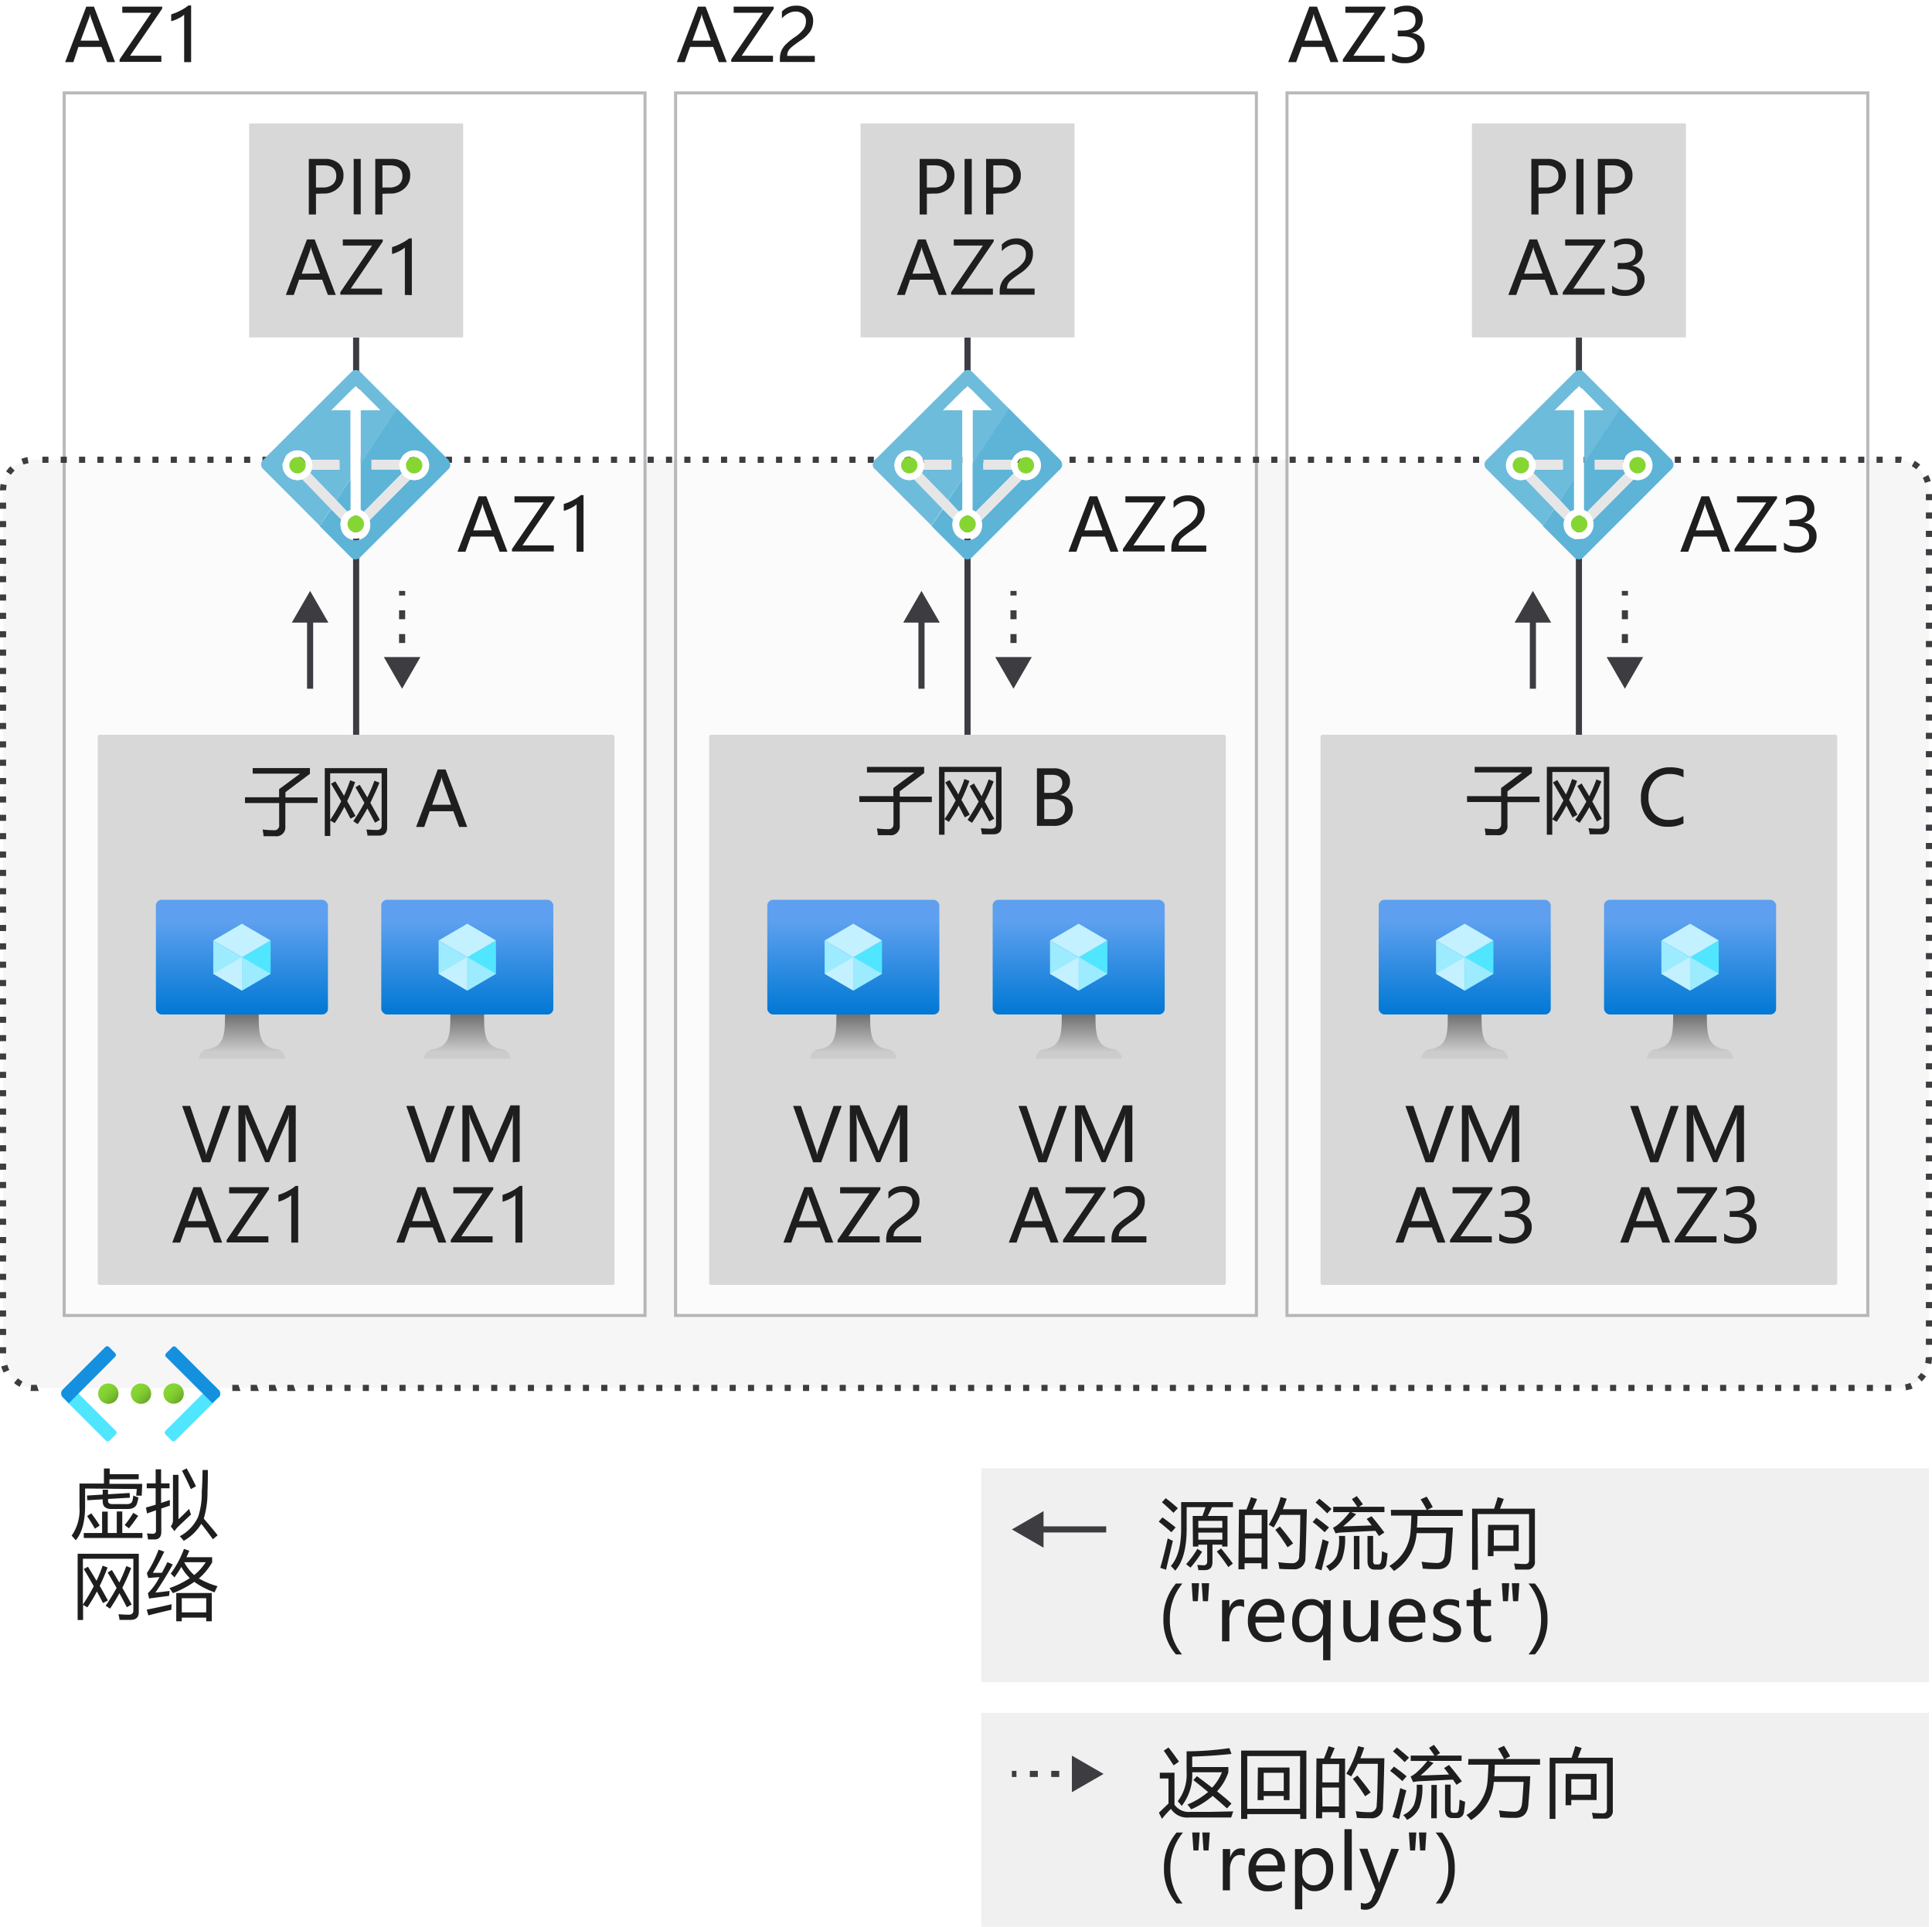 <svg xmlns="http://www.w3.org/2000/svg" xmlns:xlink="http://www.w3.org/1999/xlink" viewBox="0 0 316 315.2"><defs><style>.cls-1,.cls-3{fill:#fff;}.cls-15,.cls-2,.cls-5{fill:#3c3c41;}.cls-2{opacity:0.05;}.cls-2,.cls-3,.cls-4,.cls-5{isolation:isolate;}.cls-3{opacity:0.6;}.cls-14,.cls-16,.cls-17,.cls-30,.cls-4{fill:none;}.cls-4{stroke:#75757a;stroke-width:0.5px;opacity:0.5;}.cls-14,.cls-16,.cls-17,.cls-4{stroke-miterlimit:10;}.cls-5{opacity:0.2;}.cls-6{fill:#ccc;fill-opacity:0.3;}.cls-7{fill:url(#Degradado_sin_nombre);}.cls-8{fill:#50e6ff;}.cls-9{fill:#c3f1ff;}.cls-10{fill:#9cebff;}.cls-11{fill:url(#Degradado_sin_nombre_2);}.cls-12{fill:url(#Degradado_sin_nombre_3);}.cls-13{fill:url(#Degradado_sin_nombre_4);}.cls-14,.cls-16,.cls-17{stroke:#3c3c41;}.cls-16{stroke-dasharray:1.46 2.43;}.cls-17{stroke-dasharray:1.31 2.19;}.cls-18{fill:url(#Degradado_sin_nombre_5);}.cls-19{fill:url(#Degradado_sin_nombre_6);}.cls-20{fill:url(#Degradado_sin_nombre_7);}.cls-21{fill:#1490df;}.cls-22{fill:url(#Degradado_sin_nombre_8);}.cls-23{fill:url(#Degradado_sin_nombre_9);}.cls-24{fill:url(#Degradado_sin_nombre_10);}.cls-25{fill:url(#Degradado_sin_nombre_11);}.cls-26{fill:url(#Degradado_sin_nombre_12);}.cls-27{fill:url(#Degradado_sin_nombre_13);}.cls-28{fill:url(#Degradado_sin_nombre_14);}.cls-29{fill:url(#Degradado_sin_nombre_15);}.cls-31{fill:#6ebcdb;}.cls-32{fill:#5db4d7;}.cls-33{fill:#e6e6e6;}.cls-34{fill:#86d633;}.cls-35{fill:#1e1e1e;}</style><linearGradient id="Degradado_sin_nombre" x1="39.57" y1="240.22" x2="39.57" y2="221.46" gradientTransform="translate(0 -74.26)" gradientUnits="userSpaceOnUse"><stop offset="0" stop-color="#0078d4"/><stop offset="0.82" stop-color="#5ea0ef"/></linearGradient><linearGradient id="Degradado_sin_nombre_2" x1="39.57" y1="247.46" x2="39.57" y2="240.22" gradientTransform="translate(0 -74.26)" gradientUnits="userSpaceOnUse"><stop offset="0.15" stop-color="#ccc"/><stop offset="1" stop-color="#707070"/></linearGradient><linearGradient id="Degradado_sin_nombre_3" x1="76.43" y1="240.22" x2="76.43" y2="221.46" xlink:href="#Degradado_sin_nombre"/><linearGradient id="Degradado_sin_nombre_4" x1="76.43" y1="247.46" x2="76.43" y2="240.22" xlink:href="#Degradado_sin_nombre_2"/><linearGradient id="Degradado_sin_nombre_5" x1="24.5" y1="301.79" x2="26.87" y2="304.15" gradientTransform="translate(3.03 -74.68)" gradientUnits="userSpaceOnUse"><stop offset="0" stop-color="#86d633"/><stop offset="0.24" stop-color="#83d232"/><stop offset="0.5" stop-color="#7cc52f"/><stop offset="0.76" stop-color="#6fb02a"/><stop offset="1" stop-color="#5e9624"/></linearGradient><linearGradient id="Degradado_sin_nombre_6" x1="19.15" y1="301.79" x2="21.51" y2="304.15" xlink:href="#Degradado_sin_nombre_5"/><linearGradient id="Degradado_sin_nombre_7" x1="13.81" y1="301.78" x2="16.17" y2="304.15" xlink:href="#Degradado_sin_nombre_5"/><linearGradient id="Degradado_sin_nombre_8" x1="139.57" y1="240.22" x2="139.57" y2="221.46" xlink:href="#Degradado_sin_nombre"/><linearGradient id="Degradado_sin_nombre_9" x1="139.57" y1="247.46" x2="139.57" y2="240.22" xlink:href="#Degradado_sin_nombre_2"/><linearGradient id="Degradado_sin_nombre_10" x1="176.43" y1="240.22" x2="176.43" y2="221.46" xlink:href="#Degradado_sin_nombre"/><linearGradient id="Degradado_sin_nombre_11" x1="176.43" y1="247.46" x2="176.43" y2="240.22" xlink:href="#Degradado_sin_nombre_2"/><linearGradient id="Degradado_sin_nombre_12" x1="239.57" y1="240.22" x2="239.57" y2="221.46" xlink:href="#Degradado_sin_nombre"/><linearGradient id="Degradado_sin_nombre_13" x1="239.57" y1="247.46" x2="239.57" y2="240.22" xlink:href="#Degradado_sin_nombre_2"/><linearGradient id="Degradado_sin_nombre_14" x1="276.43" y1="240.22" x2="276.43" y2="221.46" xlink:href="#Degradado_sin_nombre"/><linearGradient id="Degradado_sin_nombre_15" x1="276.43" y1="247.46" x2="276.43" y2="240.22" xlink:href="#Degradado_sin_nombre_2"/></defs><title>OJ104903206</title><g id="Target"><g id="Shapes"><rect class="cls-1" width="316" height="315.2"/><rect class="cls-1" x="0.5" y="75.2" width="315" height="151.85" rx="5"/><rect class="cls-2" x="0.5" y="75.2" width="315" height="151.85" rx="5"/><rect class="cls-3" x="10.5" y="15.2" width="95" height="200"/><rect class="cls-4" x="10.5" y="15.2" width="95" height="200"/><rect class="cls-1" x="15.99" y="120.2" width="84.51" height="90" rx="0.3"/><rect class="cls-5" x="15.99" y="120.2" width="84.51" height="90" rx="0.3"/><rect class="cls-6" x="160.5" y="240.2" width="155" height="35"/><rect class="cls-6" x="160.5" y="280.2" width="155" height="35"/><rect class="cls-7" x="25.5" y="147.2" width="28.14" height="18.76" rx="0.94"/><polygon class="cls-8" points="44.26 153.85 44.26 159.3 39.57 162.05 39.57 156.58 44.26 153.85"/><polygon class="cls-9" points="44.26 153.85 39.57 156.6 34.88 153.85 39.57 151.11 44.26 153.85"/><polygon class="cls-10" points="39.57 156.6 39.57 162.05 34.88 159.3 34.88 153.85 39.57 156.6"/><polygon class="cls-9" points="34.88 159.3 39.57 156.58 39.57 162.05 34.88 159.3"/><polygon class="cls-10" points="44.26 159.3 39.57 156.58 39.57 162.05 44.26 159.3"/><path class="cls-11" d="M45.21,171.64c-2.78-.44-2.89-2.44-2.89-5.68H36.8c0,3.24-.09,5.24-2.87,5.68a1.55,1.55,0,0,0-1.39,1.56H46.61A1.57,1.57,0,0,0,45.21,171.64Z"/><rect class="cls-12" x="62.36" y="147.2" width="28.14" height="18.76" rx="0.94"/><polygon class="cls-8" points="81.12 153.85 81.12 159.3 76.43 162.05 76.43 156.58 81.12 153.85"/><polygon class="cls-9" points="81.12 153.85 76.43 156.6 71.74 153.85 76.43 151.11 81.12 153.85"/><polygon class="cls-10" points="76.43 156.6 76.43 162.05 71.74 159.3 71.74 153.85 76.43 156.6"/><polygon class="cls-9" points="71.74 159.3 76.43 156.58 76.43 162.05 71.74 159.3"/><polygon class="cls-10" points="81.12 159.3 76.43 156.58 76.43 162.05 81.12 159.3"/><path class="cls-13" d="M82.07,171.64c-2.78-.44-2.89-2.44-2.89-5.68H73.66c0,3.24-.09,5.24-2.87,5.68a1.57,1.57,0,0,0-1.4,1.56H83.46A1.55,1.55,0,0,0,82.07,171.64Z"/><line class="cls-14" x1="58.25" y1="120.2" x2="58.25" y2="55.2"/><line class="cls-14" x1="50.72" y1="112.67" x2="50.72" y2="100.98"/><polygon class="cls-15" points="53.71 101.85 50.72 96.67 47.73 101.85 53.71 101.85"/><line class="cls-14" x1="65.77" y1="108.37" x2="65.77" y2="107.62"/><line class="cls-16" x1="65.77" y1="105.19" x2="65.77" y2="98.64"/><line class="cls-14" x1="65.77" y1="97.42" x2="65.77" y2="96.67"/><polygon class="cls-15" points="68.76 107.49 65.77 112.67 62.78 107.49 68.76 107.49"/><line class="cls-14" x1="169.81" y1="250.2" x2="180.93" y2="250.2"/><polygon class="cls-15" points="170.68 253.19 165.5 250.2 170.68 247.21 170.68 253.19"/><line class="cls-14" x1="176.19" y1="290.2" x2="175.44" y2="290.2"/><line class="cls-17" x1="173.25" y1="290.2" x2="167.34" y2="290.2"/><line class="cls-14" x1="166.25" y1="290.2" x2="165.5" y2="290.2"/><polygon class="cls-15" points="175.32 287.21 180.5 290.2 175.32 293.19 175.32 287.21"/><circle class="cls-18" cx="28.4" cy="227.97" r="1.67"/><circle class="cls-19" cx="23.06" cy="227.99" r="1.67"/><circle class="cls-20" cx="17.72" cy="227.99" r="1.67"/><path class="cls-8" d="M18.93,234.68l-1,1a.43.43,0,0,1-.61,0h0l-7.09-7.08a.88.88,0,0,1,0-1.22h0l1-1h0l7.71,7.69a.43.43,0,0,1,0,.61h0Z"/><path class="cls-21" d="M17.83,220.35l1,1a.43.43,0,0,1,0,.61h0l-7.57,7.6h0l-1-1a.89.89,0,0,1,0-1.23h0l7-7A.43.43,0,0,1,17.83,220.35Z"/><path class="cls-8" d="M34.78,226.37l1,1a.87.87,0,0,1,0,1.23h0l-7.1,7.07a.43.43,0,0,1-.61,0h0l-1-1a.43.43,0,0,1,0-.61h0Z"/><path class="cls-21" d="M35.74,228.55l-1,1h0L27.17,222a.43.43,0,0,1,0-.61h0l1-1a.43.43,0,0,1,.61,0h0l7,7a.89.89,0,0,1,0,1.23h0Z"/><rect class="cls-1" x="40.75" y="20.2" width="35" height="35"/><rect class="cls-5" x="40.75" y="20.2" width="35" height="35"/><rect class="cls-3" x="110.5" y="15.2" width="95" height="200"/><rect class="cls-4" x="110.5" y="15.2" width="95" height="200"/><rect class="cls-1" x="115.99" y="120.2" width="84.51" height="90" rx="0.3"/><rect class="cls-5" x="115.99" y="120.2" width="84.51" height="90" rx="0.3"/><rect class="cls-22" x="125.5" y="147.2" width="28.14" height="18.76" rx="0.94"/><polygon class="cls-8" points="144.26 153.85 144.26 159.3 139.57 162.05 139.57 156.58 144.26 153.85"/><polygon class="cls-9" points="144.26 153.85 139.57 156.6 134.88 153.85 139.57 151.11 144.26 153.85"/><polygon class="cls-10" points="139.57 156.6 139.57 162.05 134.88 159.3 134.88 153.85 139.57 156.6"/><polygon class="cls-9" points="134.88 159.3 139.57 156.58 139.57 162.05 134.88 159.3"/><polygon class="cls-10" points="144.26 159.3 139.57 156.58 139.57 162.05 144.26 159.3"/><path class="cls-23" d="M145.21,171.64c-2.78-.44-2.89-2.44-2.89-5.68H136.8c0,3.24-.09,5.24-2.87,5.68a1.55,1.55,0,0,0-1.39,1.56h14.07A1.57,1.57,0,0,0,145.21,171.64Z"/><rect class="cls-24" x="162.36" y="147.2" width="28.14" height="18.76" rx="0.94"/><polygon class="cls-8" points="181.12 153.85 181.12 159.3 176.43 162.05 176.43 156.58 181.12 153.85"/><polygon class="cls-9" points="181.12 153.85 176.43 156.6 171.74 153.85 176.43 151.11 181.12 153.85"/><polygon class="cls-10" points="176.43 156.6 176.43 162.05 171.74 159.3 171.74 153.85 176.43 156.6"/><polygon class="cls-9" points="171.74 159.3 176.43 156.58 176.43 162.05 171.74 159.3"/><polygon class="cls-10" points="181.12 159.3 176.43 156.58 176.43 162.05 181.12 159.3"/><path class="cls-25" d="M182.07,171.64c-2.78-.44-2.89-2.44-2.89-5.68h-5.52c0,3.24-.09,5.24-2.87,5.68a1.57,1.57,0,0,0-1.4,1.56h14.07A1.55,1.55,0,0,0,182.07,171.64Z"/><line class="cls-14" x1="158.25" y1="120.2" x2="158.25" y2="55.2"/><line class="cls-14" x1="150.72" y1="112.67" x2="150.72" y2="100.98"/><polygon class="cls-15" points="153.71 101.85 150.72 96.67 147.73 101.85 153.71 101.85"/><line class="cls-14" x1="165.77" y1="108.37" x2="165.77" y2="107.62"/><line class="cls-16" x1="165.77" y1="105.19" x2="165.77" y2="98.64"/><line class="cls-14" x1="165.77" y1="97.42" x2="165.77" y2="96.67"/><polygon class="cls-15" points="168.76 107.49 165.77 112.67 162.78 107.49 168.76 107.49"/><rect class="cls-1" x="140.75" y="20.2" width="35" height="35"/><rect class="cls-5" x="140.75" y="20.2" width="35" height="35"/><rect class="cls-3" x="210.5" y="15.2" width="95" height="200"/><rect class="cls-4" x="210.5" y="15.2" width="95" height="200"/><rect class="cls-1" x="215.99" y="120.2" width="84.51" height="90" rx="0.3"/><rect class="cls-5" x="215.99" y="120.2" width="84.51" height="90" rx="0.3"/><rect class="cls-26" x="225.5" y="147.2" width="28.14" height="18.76" rx="0.94"/><polygon class="cls-8" points="244.26 153.85 244.26 159.3 239.57 162.05 239.57 156.58 244.26 153.85"/><polygon class="cls-9" points="244.26 153.85 239.57 156.6 234.88 153.85 239.57 151.11 244.26 153.85"/><polygon class="cls-10" points="239.57 156.6 239.57 162.05 234.88 159.3 234.88 153.85 239.57 156.6"/><polygon class="cls-9" points="234.88 159.3 239.57 156.58 239.57 162.05 234.88 159.3"/><polygon class="cls-10" points="244.26 159.3 239.57 156.58 239.57 162.05 244.26 159.3"/><path class="cls-27" d="M245.21,171.64c-2.78-.44-2.89-2.44-2.89-5.68H236.8c0,3.24-.09,5.24-2.87,5.68a1.55,1.55,0,0,0-1.39,1.56h14.07A1.57,1.57,0,0,0,245.21,171.64Z"/><rect class="cls-28" x="262.36" y="147.2" width="28.14" height="18.76" rx="0.94"/><polygon class="cls-8" points="281.12 153.85 281.12 159.3 276.43 162.05 276.43 156.58 281.12 153.85"/><polygon class="cls-9" points="281.12 153.85 276.43 156.6 271.74 153.85 276.43 151.11 281.12 153.85"/><polygon class="cls-10" points="276.43 156.6 276.43 162.05 271.74 159.3 271.74 153.85 276.43 156.6"/><polygon class="cls-9" points="271.74 159.3 276.43 156.58 276.43 162.05 271.74 159.3"/><polygon class="cls-10" points="281.12 159.3 276.43 156.58 276.43 162.05 281.12 159.3"/><path class="cls-29" d="M282.07,171.64c-2.78-.44-2.89-2.44-2.89-5.68h-5.52c0,3.24-.09,5.24-2.87,5.68a1.57,1.57,0,0,0-1.4,1.56h14.07A1.55,1.55,0,0,0,282.07,171.64Z"/><line class="cls-14" x1="258.25" y1="120.2" x2="258.25" y2="55.2"/><line class="cls-14" x1="250.72" y1="112.67" x2="250.72" y2="100.98"/><polygon class="cls-15" points="253.71 101.85 250.72 96.67 247.73 101.85 253.71 101.85"/><line class="cls-14" x1="265.77" y1="108.37" x2="265.77" y2="107.62"/><line class="cls-16" x1="265.77" y1="105.19" x2="265.77" y2="98.64"/><line class="cls-14" x1="265.77" y1="97.42" x2="265.77" y2="96.67"/><polygon class="cls-15" points="268.76 107.49 265.77 112.67 262.78 107.49 268.76 107.49"/><rect class="cls-1" x="240.75" y="20.2" width="35" height="35"/><rect class="cls-5" x="240.75" y="20.2" width="35" height="35"/><rect class="cls-30" x="0.5" y="75.2" width="315" height="151.85" rx="5"/><path class="cls-15" d="M309.34,227.55h-1v-1h1Zm-3,0h-1v-1h1Zm-3,0h-1v-1h1Zm-3,0h-1v-1h1Zm-3,0h-1v-1h1Zm-3,0h-1v-1h1Zm-3,0h-1v-1h1Zm-3,0h-1v-1h1Zm-3,0h-1v-1h1Zm-3,0h-1v-1h1Zm-3,0h-1v-1h1Zm-3,0h-1v-1h1Zm-3,0h-1v-1h1Zm-3,0h-1v-1h1Zm-3,0h-1v-1h1Zm-3,0h-1v-1h1Zm-3,0h-1v-1h1Zm-3,0h-1v-1h1Zm-3,0h-1v-1h1Zm-3,0h-1v-1h1Zm-3,0h-1v-1h1Zm-3,0h-1v-1h1Zm-3,0h-1v-1h1Zm-3,0h-1v-1h1Zm-3,0h-1v-1h1Zm-3,0h-1v-1h1Zm-3,0h-1v-1h1Zm-3,0h-1v-1h1Zm-3,0h-1v-1h1Zm-3,0h-1v-1h1Zm-3,0h-1v-1h1Zm-3,0h-1v-1h1Zm-3,0h-1v-1h1Zm-3,0h-1v-1h1Zm-3,0h-1v-1h1Zm-3,0h-1v-1h1Zm-3,0h-1v-1h1Zm-3,0h-1v-1h1Zm-3,0h-1v-1h1Zm-3,0h-1v-1h1Zm-3,0h-1v-1h1Zm-3,0h-1v-1h1Zm-3,0h-1v-1h1Zm-3,0h-1v-1h1Zm-3,0h-1v-1h1Zm-3,0h-1v-1h1Zm-3,0h-1v-1h1Zm-3,0h-1v-1h1Zm-3,0h-1v-1h1Zm-3,0h-1v-1h1Zm-3,0h-1v-1h1Zm-3,0h-1v-1h1Zm-3,0h-1v-1h1Zm-3,0h-1v-1h1Zm-3,0h-1v-1h1Zm-3,0h-1v-1h1Zm-3,0h-1v-1h1Zm-3,0h-1v-1h1Zm-3,0h-1v-1h1Zm-3,0h-1v-1h1Zm-3,0h-1v-1h1Zm-3,0h-1v-1h1Zm-3,0h-1v-1h1Zm-3,0h-1v-1h1Zm-3,0h-1v-1h1Zm-3,0h-1v-1h1Zm-3,0h-1v-1h1Zm-3,0h-1v-1h1Zm-3,0h-1v-1h1Zm-3,0h-1v-1h1Zm-3,0h-1v-1h1Zm-3,0h-1v-1h1Zm-3,0h-1v-1h1Zm-3,0h-1v-1h1Zm-3,0h-1v-1h1Zm-3,0h-1v-1h1Zm-3,0h-1v-1h1Zm-3,0h-1v-1h1Zm-3,0h-1v-1h1Zm-3,0h-1v-1h1Zm-3,0h-1v-1h1Zm-3,0h-1v-1h1Zm-3,0h-1v-1h1Zm-3,0h-1v-1h1Zm-3,0h-1v-1h1Zm-3,0h-1v-1h1Zm-3,0h-1v-1h1Zm-3,0H47v-1h1Zm-3,0H44v-1h1Zm-3,0H41v-1h1Zm-3,0H38v-1h1Zm-33,0H5l.1-1H6Zm305.42-.08-.16-1a4.4,4.4,0,0,0,.86-.24l.37.93a5.64,5.64,0,0,1-1.41.31ZM3.2,226.87a6.34,6.34,0,0,1-.91-.62l.65-.77a4.7,4.7,0,0,0,.74.52ZM314.32,226l-.69-.72a4.82,4.82,0,0,0,.58-.69l.82.57A5.18,5.18,0,0,1,314.32,226ZM.6,224.54a5.09,5.09,0,0,1-.4-1l1-.27a4.31,4.31,0,0,0,.33.84Zm315.29-1.39-1-.2a4.58,4.58,0,0,0,.09-.9l1-.06v.06A5.06,5.06,0,0,1,315.89,223.15ZM1,221.39H0v-1H1ZM316,220h-1v-1h1ZM1,218.39H0v-1H1ZM316,217h-1v-1h1ZM1,215.38H0v-1H1ZM316,214h-1v-1h1ZM1,212.38H0v-1H1ZM316,211h-1v-1h1ZM1,209.38H0v-1H1ZM316,208h-1v-1h1ZM1,206.37H0v-1H1ZM316,205h-1v-1h1ZM1,203.37H0v-1H1ZM316,202h-1v-1h1ZM1,200.37H0v-1H1ZM316,199h-1v-1h1ZM1,197.36H0v-1H1ZM316,196h-1v-1h1ZM1,194.36H0v-1H1ZM316,193h-1v-1h1ZM1,191.36H0v-1H1ZM316,190h-1v-1h1ZM1,188.35H0v-1H1ZM316,187h-1v-1h1ZM1,185.35H0v-1H1ZM316,184h-1v-1h1ZM1,182.35H0v-1H1ZM316,181h-1v-1h1ZM1,179.34H0v-1H1Zm315-1.4h-1v-1h1ZM1,176.34H0v-1H1Zm315-1.4h-1v-1h1ZM1,173.34H0v-1H1Zm315-1.4h-1v-1h1ZM1,170.33H0v-1H1Zm315-1.4h-1v-1h1ZM1,167.33H0v-1H1Zm315-1.4h-1v-1h1ZM1,164.33H0v-1H1Zm315-1.4h-1v-1h1ZM1,161.32H0v-1H1Zm315-1.4h-1v-1h1ZM1,158.32H0v-1H1Zm315-1.4h-1v-1h1ZM1,155.32H0v-1H1Zm315-1.4h-1v-1h1ZM1,152.31H0v-1H1Zm315-1.4h-1v-1h1ZM1,149.31H0v-1H1Zm315-1.4h-1v-1h1ZM1,146.3H0v-1H1Zm315-1.39h-1v-1h1ZM1,143.3H0v-1H1Zm315-1.4h-1v-1h1ZM1,140.3H0v-1H1Zm315-1.4h-1v-1h1ZM1,137.29H0v-1H1Zm315-1.39h-1v-1h1ZM1,134.29H0v-1H1Zm315-1.4h-1v-1h1ZM1,131.29H0v-1H1Zm315-1.4h-1v-1h1ZM1,128.28H0v-1H1Zm315-1.39h-1v-1h1ZM1,125.28H0v-1H1Zm315-1.4h-1v-1h1ZM1,122.28H0v-1H1Zm315-1.4h-1v-1h1ZM1,119.27H0v-1H1Zm315-1.39h-1v-1h1ZM1,116.27H0v-1H1Zm315-1.4h-1v-1h1ZM1,113.27H0v-1H1Zm315-1.4h-1v-1h1ZM1,110.26H0v-1H1Zm315-1.39h-1v-1h1ZM1,107.26H0v-1H1Zm315-1.4h-1v-1h1ZM1,104.26H0v-1H1Zm315-1.4h-1v-1h1ZM1,101.25H0v-1H1Zm315-1.39h-1v-1h1ZM1,98.25H0v-1H1Zm315-1.4h-1v-1h1ZM1,95.25H0v-1H1Zm315-1.4h-1v-1h1ZM1,92.24H0v-1H1Zm315-1.4h-1v-1h1ZM1,89.24H0v-1H1Zm315-1.4h-1v-1h1ZM1,86.24H0v-1H1Zm315-1.4h-1v-1h1ZM1,83.23H0v-1H1Zm315-1.4h-1v-1h1ZM0,80.23H0a6.24,6.24,0,0,1,.1-1.06l1,.19a4.81,4.81,0,0,0-.1.84ZM314.83,79a4,4,0,0,0-.33-.83l.89-.46a5.09,5.09,0,0,1,.4,1Zm-313-1.3L1,77.12a6.24,6.24,0,0,1,.7-.84l.7.71a5.09,5.09,0,0,0-.62.69Zm311.6-.93a4.58,4.58,0,0,0-.74-.5l.48-.88a5.48,5.48,0,0,1,.9.61ZM3.85,76l-.36-.93a5,5,0,0,1,1-.29l.18,1A4.73,4.73,0,0,0,3.85,76Zm307.08-.29H310v-1h1.05Zm-3,0h-1v-1h1Zm-3,0h-1v-1h1Zm-3,0h-1v-1h1Zm-3,0h-1v-1h1Zm-3,0h-1v-1h1Zm-3,0h-1v-1h1Zm-3,0h-1v-1h1Zm-3,0h-1v-1h1Zm-3,0h-1v-1h1Zm-3,0h-1v-1h1Zm-3,0h-1v-1h1Zm-3,0h-1v-1h1Zm-3,0h-1v-1h1Zm-3,0h-1v-1h1Zm-3,0h-1v-1h1Zm-3,0h-1v-1h1Zm-3,0h-1v-1h1Zm-3,0h-1v-1h1Zm-3,0h-1v-1h1Zm-3,0h-1v-1h1Zm-3,0h-1v-1h1Zm-3,0h-1v-1h1Zm-3,0h-1v-1h1Zm-3,0h-1v-1h1Zm-3,0h-1v-1h1Zm-3,0h-1v-1h1Zm-3,0h-1v-1h1Zm-3,0h-1v-1h1Zm-3,0h-1v-1h1Zm-3,0h-1v-1h1Zm-3,0h-1v-1h1Zm-3,0h-1v-1h1Zm-3,0h-1v-1h1Zm-3,0h-1v-1h1Zm-3,0h-1v-1h1Zm-3,0h-1v-1h1Zm-3,0h-1v-1h1Zm-3,0h-1v-1h1Zm-3,0h-1v-1h1Zm-3,0h-1v-1h1Zm-3,0h-1v-1h1Zm-3,0h-1v-1h1Zm-3,0h-1v-1h1Zm-3,0h-1v-1h1Zm-3,0h-1v-1h1Zm-3,0h-1v-1h1Zm-3,0h-1v-1h1Zm-3,0h-1v-1h1Zm-3,0h-1v-1h1Zm-3,0h-1v-1h1Zm-3,0h-1v-1h1Zm-3,0h-1v-1h1Zm-3,0h-1v-1h1Zm-3,0h-1v-1h1Zm-3,0h-1v-1h1Zm-3,0h-1v-1h1Zm-3,0h-1v-1h1Zm-3,0h-1v-1h1Zm-3,0h-1v-1h1Zm-3,0h-1v-1h1Zm-3,0h-1v-1h1Zm-3,0h-1v-1h1Zm-3,0h-1v-1h1Zm-3,0h-1v-1h1Zm-3,0h-1v-1h1Zm-3,0h-1v-1h1Zm-3,0h-1v-1h1Zm-3,0h-1v-1h1Zm-3,0h-1v-1h1Zm-3,0h-1v-1h1Zm-3,0h-1v-1h1Zm-3,0h-1v-1h1Zm-3,0h-1v-1h1Zm-3,0h-1v-1h1Zm-3,0h-1v-1h1Zm-3,0h-1v-1h1Zm-3,0h-1v-1h1Zm-3,0h-1v-1h1Zm-3,0h-1v-1h1Zm-3,0h-1v-1h1Zm-3,0h-1v-1h1Zm-3,0h-1v-1h1Zm-3,0h-1v-1h1Zm-3,0h-1v-1h1Zm-3,0h-1v-1h1Zm-3,0h-1v-1h1Zm-3,0h-1v-1h1Zm-3,0h-1v-1h1Zm-3,0h-1v-1h1Zm-3,0h-1v-1h1Zm-3,0h-1v-1h1Zm-3,0h-1v-1h1Zm-3,0h-1v-1h1Zm-3,0h-1v-1h1Zm-3,0h-1v-1h1Zm-3,0h-1v-1h1Zm-3,0h-1v-1h1Zm-3,0h-1v-1h1Zm-3,0h-1v-1h1Zm-3,0h-1v-1h1Zm-3,0h-1v-1h1Z"/><g id="ad94e297-0e86-4eaf-aac0-d146ee9aea65"><path class="cls-31" d="M54.12,83.24,49.43,78.4a2.28,2.28,0,0,1-.77.14,2.43,2.43,0,1,1,2.24-3.33h4.61v1.62H51a3.64,3.64,0,0,1-.25.57L55,81.86l2.34-3.56V67.12H54.22l4-4,4,4H59v8.73l5.93-9-6-6a1,1,0,0,0-1.41-.05l-.05.05h0L43,75.28a1,1,0,0,0,0,1.41l0,0h0l14.48,14.5-5.17-5.17Z"/><path class="cls-32" d="M57.37,83.45V78.28L55,81.86l1.72,1.85A1.68,1.68,0,0,1,57.37,83.45Z"/><path class="cls-32" d="M73.4,75.28l-8.48-8.47-5.93,9v7.62a1.57,1.57,0,0,1,.54.29l6.22-6.29a2.53,2.53,0,0,1-.31-.64H60.77V75.21h4.74a2.41,2.41,0,1,1,2.24,3.33,3.1,3.1,0,0,1-.68-.1L60.46,85.1a2.59,2.59,0,0,1,.1.62,2.43,2.43,0,1,1-4.84.44,2.18,2.18,0,0,1,0-.25,2.24,2.24,0,0,1,.13-.89l-1.72-1.73-1.85,2.76,5.17,5.17a1,1,0,0,0,1.41,0l0,0L73.36,76.75a1,1,0,0,0,0-1.41s0,0,0,0Z"/><path class="cls-33" d="M65.51,75.21H60.77v1.62h4.67A2.21,2.21,0,0,1,65.51,75.21Z"/><path class="cls-33" d="M51,76.83h4.55V75.21H50.9a2.54,2.54,0,0,1,.19.9A2.19,2.19,0,0,1,51,76.83Z"/><path class="cls-33" d="M60.46,85.1l6.61-6.66a2.44,2.44,0,0,1-1.32-1l-6.22,6.29A2.33,2.33,0,0,1,60.46,85.1Z"/><path class="cls-33" d="M56.81,83.71l-1.73-1.85L50.71,77.4a2.45,2.45,0,0,1-1.28,1l4.69,4.84L55.84,85A2.32,2.32,0,0,1,56.81,83.71Z"/><path class="cls-1" d="M62.13,67.12l-3.93-4-4,4h3.15V83.45a1.68,1.68,0,0,0-.56.26,2.38,2.38,0,0,0-1,1.31,2.41,2.41,0,0,0,4.62,1.39,2.3,2.3,0,0,0,.1-.69,2.59,2.59,0,0,0-.1-.62,2.36,2.36,0,0,0-.93-1.34,1.57,1.57,0,0,0-.54-.29V67.12ZM58.2,87.07a1.35,1.35,0,1,1,1.34-1.36h0a1.34,1.34,0,0,1-1.33,1.35Z"/><path class="cls-1" d="M50.71,77.4a3.64,3.64,0,0,0,.25-.57,2.48,2.48,0,0,0,.13-.72,2.54,2.54,0,0,0-.19-.9,2.42,2.42,0,1,0-2.24,3.33,2.28,2.28,0,0,0,.77-.14A2.45,2.45,0,0,0,50.71,77.4Zm-2.05,0A1.35,1.35,0,1,1,50,76v0h0a1.34,1.34,0,0,1-1.29,1.39h-.05Z"/><path class="cls-1" d="M67.07,78.44a3.1,3.1,0,0,0,.68.1,2.43,2.43,0,1,0-2.24-3.33,2.21,2.21,0,0,0-.07,1.62,2.53,2.53,0,0,0,.31.64A2.39,2.39,0,0,0,67.07,78.44Zm.68-3.66a1.33,1.33,0,1,1-.31,0A1.61,1.61,0,0,1,67.75,74.78Z"/><path class="cls-34" d="M58.2,84.38a1.35,1.35,0,1,0,1.34,1.36v0h0A1.34,1.34,0,0,0,58.2,84.38Z"/><circle class="cls-34" cx="48.66" cy="76.11" r="1.34"/><path class="cls-34" d="M67.75,77.45a1.34,1.34,0,1,0-1.35-1.34h0a1.34,1.34,0,0,0,1.34,1.34Z"/></g><g id="ad94e297-0e86-4eaf-aac0-d146ee9aea65-2"><path class="cls-31" d="M154.18,83.24l-4.69-4.84a2.28,2.28,0,0,1-.77.14A2.43,2.43,0,1,1,151,75.21h4.61v1.62H151a3.64,3.64,0,0,1-.25.57l4.32,4.46,2.34-3.56V67.12h-3.15l4-4,4,4H159.1v8.73l5.93-9-6-6a1,1,0,0,0-1.41-.05l-.05.05h0L143.06,75.28a1,1,0,0,0-.05,1.41l.05,0h0l14.48,14.48-5.17-5.17Z"/><path class="cls-32" d="M157.43,83.45V78.28l-2.34,3.58,1.72,1.85A1.61,1.61,0,0,1,157.43,83.45Z"/><path class="cls-32" d="M173.46,75.28,165,66.81l-5.93,9v7.62a2.16,2.16,0,0,1,.54.29l6.22-6.29a2.53,2.53,0,0,1-.31-.64h-4.67V75.21h4.74a2.41,2.41,0,1,1,2.23,3.33,3,3,0,0,1-.67-.1l-6.61,6.66a2.59,2.59,0,0,1,.1.62,2.43,2.43,0,1,1-4.84.44,2.18,2.18,0,0,1,0-.25,2.24,2.24,0,0,1,.13-.89l-1.72-1.73-1.85,2.76,5.17,5.17a1,1,0,0,0,1.41,0l0,0,14.47-14.47a1,1,0,0,0,.05-1.41s0,0-.05,0Z"/><path class="cls-33" d="M165.57,75.21h-4.74v1.62h4.67A2.21,2.21,0,0,1,165.57,75.21Z"/><path class="cls-33" d="M151,76.83h4.55V75.21H151a2.33,2.33,0,0,1,.18.9A2.24,2.24,0,0,1,151,76.83Z"/><path class="cls-33" d="M160.52,85.1l6.61-6.66a2.41,2.41,0,0,1-1.32-1l-6.22,6.29A2.33,2.33,0,0,1,160.52,85.1Z"/><path class="cls-33" d="M156.86,83.71l-1.72-1.85-4.37-4.46a2.45,2.45,0,0,1-1.28,1l4.69,4.84L155.9,85A2.39,2.39,0,0,1,156.86,83.71Z"/><path class="cls-1" d="M162.19,67.12l-3.93-4-4,4h3.15V83.45a1.73,1.73,0,0,0-.57.26,2.41,2.41,0,1,0,2.71,4,2.35,2.35,0,0,0,.95-1.28,2.25,2.25,0,0,0,0-1.31,2.36,2.36,0,0,0-.93-1.34,2.16,2.16,0,0,0-.54-.29V67.12Zm-3.93,19.95a1.35,1.35,0,1,1,1.34-1.36h0a1.34,1.34,0,0,1-1.33,1.35Z"/><path class="cls-1" d="M150.77,77.4a3.64,3.64,0,0,0,.25-.57,2.18,2.18,0,0,0,.12-.72,2.33,2.33,0,0,0-.18-.9,2.42,2.42,0,1,0-2.24,3.33,2.28,2.28,0,0,0,.77-.14A2.45,2.45,0,0,0,150.77,77.4Zm-2.05,0A1.35,1.35,0,1,1,150.06,76v0h0a1.34,1.34,0,0,1-1.29,1.39h-.05Z"/><path class="cls-1" d="M167.13,78.44a3,3,0,0,0,.67.1,2.43,2.43,0,1,0-2.23-3.33,2.21,2.21,0,0,0-.07,1.62,2.53,2.53,0,0,0,.31.64A2.39,2.39,0,0,0,167.13,78.44Zm.67-3.66a1.35,1.35,0,0,1,1.2,1.48h0a1.34,1.34,0,1,1-1.49-1.49A1.41,1.41,0,0,1,167.8,74.78Z"/><path class="cls-34" d="M158.26,84.38a1.35,1.35,0,1,0,1.34,1.36v0h0A1.34,1.34,0,0,0,158.26,84.38Z"/><circle class="cls-34" cx="148.72" cy="76.11" r="1.34"/><path class="cls-34" d="M167.8,77.45a1.34,1.34,0,1,0-1.34-1.34h0A1.34,1.34,0,0,0,167.8,77.45Z"/></g><g id="ad94e297-0e86-4eaf-aac0-d146ee9aea65-3"><path class="cls-31" d="M254.21,83.24l-4.68-4.84a2.29,2.29,0,0,1-.78.14A2.43,2.43,0,1,1,251,75.21h4.62v1.62h-4.55a3.68,3.68,0,0,1-.26.57l4.33,4.46,2.34-3.56V67.12h-3.15l4-4,3.94,4h-3.15v8.73l5.93-9-6-6a1,1,0,0,0-1.41-.05l-.05.05h0L243.1,75.28a1,1,0,0,0,0,1.41l0,0h0l14.47,14.48-5.17-5.17Z"/><path class="cls-32" d="M257.47,83.45V78.28l-2.34,3.58,1.72,1.85A1.61,1.61,0,0,1,257.47,83.45Z"/><path class="cls-32" d="M273.49,75.28,265,66.81l-5.93,9v7.62a1.83,1.83,0,0,1,.53.29l6.22-6.29a2.91,2.91,0,0,1-.31-.64h-4.67V75.21h4.74a2.42,2.42,0,1,1,2.24,3.33,3,3,0,0,1-.67-.1l-6.62,6.66a2.18,2.18,0,0,1,.11.62,2.43,2.43,0,0,1-4.86.21,2.55,2.55,0,0,1,.14-.91l-1.73-1.73-1.84,2.76,5.17,5.17a1,1,0,0,0,1.41,0l0,0,14.47-14.47a1,1,0,0,0,.05-1.41l-.05,0Z"/><path class="cls-33" d="M265.6,75.21h-4.74v1.62h4.67a2.93,2.93,0,0,1-.12-.72A2.3,2.3,0,0,1,265.6,75.21Z"/><path class="cls-33" d="M251.06,76.83h4.55V75.21H251a2.21,2.21,0,0,1,.07,1.62Z"/><path class="cls-33" d="M260.55,85.1l6.62-6.66a2.43,2.43,0,0,1-1.33-1l-6.22,6.29A2.27,2.27,0,0,1,260.55,85.1Z"/><path class="cls-33" d="M256.9,83.71l-1.72-1.85L250.8,77.4a2.46,2.46,0,0,1-1.27,1l4.68,4.84L255.94,85A2.35,2.35,0,0,1,256.9,83.71Z"/><path class="cls-1" d="M262.23,67.12l-3.93-4-4,4h3.15V83.45a1.73,1.73,0,0,0-.57.26,2.34,2.34,0,0,0-1,1.31,2.41,2.41,0,0,0,4.55,1.6l.06-.21a2.31,2.31,0,0,0,.11-.69,2.18,2.18,0,0,0-.11-.62,2.24,2.24,0,0,0-.93-1.34,1.83,1.83,0,0,0-.53-.29V67.12ZM258.3,87.07a1.35,1.35,0,1,1,1.34-1.36h0a1.34,1.34,0,0,1-1.33,1.35Z"/><path class="cls-1" d="M250.8,77.4a3.68,3.68,0,0,0,.26-.57,2.21,2.21,0,0,0-.07-1.62,2.41,2.41,0,1,0-2.24,3.33,2.29,2.29,0,0,0,.78-.14A2.46,2.46,0,0,0,250.8,77.4Zm-2.05,0a1.35,1.35,0,0,1,0-2.69,1.37,1.37,0,0,1,1.35,1.35h0a1.36,1.36,0,0,1-1.3,1.39h-.05Z"/><path class="cls-1" d="M267.17,78.44a3,3,0,0,0,.67.1,2.43,2.43,0,1,0-2.24-3.33,2.3,2.3,0,0,0-.19.9,2.53,2.53,0,0,0,.43,1.36A2.45,2.45,0,0,0,267.17,78.44Zm.67-3.66a1.34,1.34,0,1,1-1.49,1.5h0a1.35,1.35,0,0,1,1.19-1.49,1.5,1.5,0,0,1,.3,0Z"/><path class="cls-34" d="M258.3,84.38a1.35,1.35,0,1,0,1.34,1.36v0h0A1.34,1.34,0,0,0,258.3,84.38Z"/><circle class="cls-34" cx="248.75" cy="76.11" r="1.34"/><path class="cls-34" d="M267.84,77.45a1.34,1.34,0,1,0-1.34-1.34h0A1.34,1.34,0,0,0,267.84,77.45Z"/></g></g></g><g id="Text"><path class="cls-35" d="M51.68,31.7v3.39H50.51V26h2.58a3.31,3.31,0,0,1,2.28.71,2.53,2.53,0,0,1,.81,2,2.75,2.75,0,0,1-1,2.17,3.31,3.31,0,0,1-2.37.78Zm0-4.65v3.62h1.08a2.42,2.42,0,0,0,1.63-.48A1.76,1.76,0,0,0,55,28.8c0-1.17-.69-1.75-2.07-1.75Z"/><path class="cls-35" d="M59,26v9.07H57.85V26Z"/><path class="cls-35" d="M62.55,31.7v3.39H61.38V26H64a3.31,3.31,0,0,1,2.28.71,2.53,2.53,0,0,1,.81,2,2.75,2.75,0,0,1-1,2.17,3.31,3.31,0,0,1-2.37.78Zm0-4.65v3.62h1.08a2.42,2.42,0,0,0,1.63-.48,1.76,1.76,0,0,0,.56-1.39c0-1.17-.69-1.75-2.08-1.75Z"/><path class="cls-35" d="M54.92,48.25H53.63l-.93-2.49H48.92l-.87,2.49h-1.3l3.46-9.08h1.26Zm-2.58-3.51L51,41a3.42,3.42,0,0,1-.14-.63h0a3.67,3.67,0,0,1-.15.63l-1.36,3.78Z"/><path class="cls-35" d="M62.6,39.52l-5.23,7.69h5.12v1H55.66v-.4l5.19-7.64H56.07v-1H62.6Z"/><path class="cls-35" d="M66.22,48.25V40.48a4,4,0,0,1-.91.61,5.45,5.45,0,0,1-1.19.46V40.43a7.44,7.44,0,0,0,1.54-.64A6.39,6.39,0,0,0,66.92,39h.44v9.28Z"/><path class="cls-35" d="M151.6,31.7v3.39h-1.18V26H153a3.31,3.31,0,0,1,2.28.71,2.5,2.5,0,0,1,.82,2,2.75,2.75,0,0,1-.95,2.17,3.35,3.35,0,0,1-2.38.78Zm0-4.65v3.62h1.08a2.42,2.42,0,0,0,1.63-.48,1.76,1.76,0,0,0,.56-1.39c0-1.17-.7-1.75-2.08-1.75Z"/><path class="cls-35" d="M158.94,26v9.07h-1.17V26Z"/><path class="cls-35" d="M162.46,31.7v3.39h-1.17V26h2.58a3.31,3.31,0,0,1,2.28.71,2.53,2.53,0,0,1,.81,2,2.75,2.75,0,0,1-.94,2.17,3.35,3.35,0,0,1-2.38.78Zm0-4.65v3.62h1.09a2.44,2.44,0,0,0,1.63-.48,1.76,1.76,0,0,0,.55-1.39c0-1.17-.69-1.75-2.07-1.75Z"/><path class="cls-35" d="M154.84,48.25h-1.3l-.92-2.49h-3.78L148,48.25h-1.3l3.46-9.08h1.25Zm-2.59-3.51L150.88,41a4.54,4.54,0,0,1-.14-.63h0a3.82,3.82,0,0,1-.14.63l-1.36,3.78Z"/><path class="cls-35" d="M162.52,39.52l-5.23,7.69h5.11v1h-6.83v-.4l5.2-7.64H156v-1h6.54Z"/><path class="cls-35" d="M167.79,41.55a1.46,1.46,0,0,0-.46-1.15,1.81,1.81,0,0,0-1.26-.42,2.47,2.47,0,0,0-1.14.29,3.69,3.69,0,0,0-1.07.82V40a3.31,3.31,0,0,1,1-.71A3.4,3.4,0,0,1,166.2,39a2.89,2.89,0,0,1,2,.66,2.25,2.25,0,0,1,.75,1.78,3.18,3.18,0,0,1-.46,1.74,5.83,5.83,0,0,1-1.57,1.5,16.3,16.3,0,0,0-1.52,1.12,2.16,2.16,0,0,0-.54.65,1.75,1.75,0,0,0-.15.76h4.51v1h-5.71v-.46a3.53,3.53,0,0,1,.22-1.33,3.2,3.2,0,0,1,.7-1.06A9.75,9.75,0,0,1,166,44.15a5.88,5.88,0,0,0,1.45-1.32A2.18,2.18,0,0,0,167.79,41.55Z"/><path class="cls-35" d="M18.82,10.16H17.53L16.6,7.68H12.82L12,10.16H10.66l3.45-9.07h1.26ZM16.24,6.65,14.87,2.88a4.54,4.54,0,0,1-.14-.63h0a2.92,2.92,0,0,1-.15.63L13.19,6.65Z"/><path class="cls-35" d="M26.51,1.44,21.27,9.12h5.12v1H19.56v-.4l5.19-7.63H20v-1h6.54Z"/><path class="cls-35" d="M30.12,10.16V2.4a3.72,3.72,0,0,1-.91.6A5.52,5.52,0,0,1,28,3.47V2.35a8,8,0,0,0,1.54-.64A6.88,6.88,0,0,0,30.82.89h.44v9.27Z"/><path class="cls-35" d="M118.87,10.16h-1.3l-.92-2.48h-3.78L112,10.16H110.7l3.45-9.07h1.26Zm-2.59-3.51-1.37-3.77a4.54,4.54,0,0,1-.14-.63h0a2.92,2.92,0,0,1-.15.63l-1.36,3.77Z"/><path class="cls-35" d="M126.55,1.44l-5.24,7.68h5.12v1H119.6v-.4l5.2-7.63H120v-1h6.54Z"/><path class="cls-35" d="M131.82,3.46a1.48,1.48,0,0,0-.46-1.15,1.81,1.81,0,0,0-1.26-.42,2.54,2.54,0,0,0-1.14.29,3.87,3.87,0,0,0-1.07.82V1.89a3,3,0,0,1,1-.71,3.22,3.22,0,0,1,1.33-.25,2.89,2.89,0,0,1,2,.66A2.27,2.27,0,0,1,133,3.38a3.26,3.26,0,0,1-.46,1.73,5.47,5.47,0,0,1-1.58,1.5c-.75.52-1.26.9-1.52,1.13a2.14,2.14,0,0,0-.53.65,1.7,1.7,0,0,0-.15.75h4.51v1h-5.71V9.71a3.71,3.71,0,0,1,.21-1.33,3.44,3.44,0,0,1,.71-1.07A10.4,10.4,0,0,1,130,6.07a5.88,5.88,0,0,0,1.45-1.32A2.23,2.23,0,0,0,131.82,3.46Z"/><path class="cls-35" d="M251.64,31.7v3.39h-1.17V26H253a3.32,3.32,0,0,1,2.29.71,2.53,2.53,0,0,1,.81,2,2.75,2.75,0,0,1-.95,2.17,3.31,3.31,0,0,1-2.37.78Zm0-4.65v3.62h1.08a2.42,2.42,0,0,0,1.63-.48,1.76,1.76,0,0,0,.56-1.39c0-1.17-.69-1.75-2.08-1.75Z"/><path class="cls-35" d="M259,26v9.07h-1.17V26Z"/><path class="cls-35" d="M262.51,31.7v3.39h-1.17V26h2.57a3.34,3.34,0,0,1,2.29.71,2.53,2.53,0,0,1,.81,2,2.75,2.75,0,0,1-.95,2.17,3.32,3.32,0,0,1-2.37.78Zm0-4.65v3.62h1.08a2.42,2.42,0,0,0,1.63-.48,1.76,1.76,0,0,0,.56-1.39c0-1.17-.69-1.75-2.08-1.75Z"/><path class="cls-35" d="M254.88,48.25h-1.29l-.93-2.49h-3.78L248,48.25h-1.3l3.46-9.08h1.25Zm-2.58-3.51L250.93,41a3.42,3.42,0,0,1-.14-.63h0a4.94,4.94,0,0,1-.15.63l-1.36,3.78Z"/><path class="cls-35" d="M262.56,39.52l-5.23,7.69h5.12v1h-6.84v-.4l5.2-7.64H256v-1h6.54Z"/><path class="cls-35" d="M263.68,46.73a3.34,3.34,0,0,0,2.1.72,2.2,2.2,0,0,0,1.48-.46,1.52,1.52,0,0,0,.55-1.23c0-1.15-.82-1.73-2.46-1.73h-.76v-1h.72c1.46,0,2.19-.54,2.19-1.61s-.56-1.5-1.67-1.5a2.91,2.91,0,0,0-1.8.65V39.53a4.08,4.08,0,0,1,2.08-.51,2.77,2.77,0,0,1,1.86.6,2,2,0,0,1,.7,1.58,2.21,2.21,0,0,1-1.81,2.29v0a2.41,2.41,0,0,1,1.55.7,2,2,0,0,1,.57,1.46,2.46,2.46,0,0,1-.88,2,3.5,3.5,0,0,1-2.34.75,4,4,0,0,1-2.08-.48Z"/><path class="cls-35" d="M83,90.26H81.72l-.93-2.48H77l-.87,2.48h-1.3l3.46-9.07h1.26Zm-2.58-3.51L79.06,83a3.42,3.42,0,0,1-.14-.63h0a3.67,3.67,0,0,1-.15.63l-1.36,3.77Z"/><path class="cls-35" d="M90.69,81.54l-5.23,7.68h5.12v1H83.74v-.4l5.2-7.63H84.15v-1h6.54Z"/><path class="cls-35" d="M94.31,90.26V82.5a3.72,3.72,0,0,1-.91.6,5.72,5.72,0,0,1-1.19.47V82.45a8,8,0,0,0,1.54-.64A6.88,6.88,0,0,0,95,81h.44v9.27Z"/><path class="cls-35" d="M36.34,203.28H35l-.92-2.48H30.34l-.87,2.48h-1.3l3.46-9.07h1.25Zm-2.59-3.51L32.38,196a4.54,4.54,0,0,1-.14-.63h0a3.82,3.82,0,0,1-.14.63l-1.36,3.77Z"/><path class="cls-35" d="M44,194.56l-5.23,7.69H43.9v1H37.07v-.4l5.2-7.63H37.48v-1H44Z"/><path class="cls-35" d="M47.64,203.28v-7.76a3.82,3.82,0,0,1-.92.6,5,5,0,0,1-1.18.47v-1.12a8.3,8.3,0,0,0,1.54-.64,6.88,6.88,0,0,0,1.26-.82h.43v9.27Z"/><path class="cls-35" d="M182.93,90.26h-1.3l-.92-2.48h-3.78l-.88,2.48h-1.29l3.46-9.07h1.25Zm-2.59-3.51L179,83a4.54,4.54,0,0,1-.14-.63h0a3.82,3.82,0,0,1-.14.63l-1.36,3.77Z"/><path class="cls-35" d="M190.61,81.54l-5.23,7.68h5.11v1h-6.83v-.4l5.2-7.63h-4.79v-1h6.54Z"/><path class="cls-35" d="M195.88,83.56a1.48,1.48,0,0,0-.46-1.15,1.81,1.81,0,0,0-1.26-.42,2.6,2.6,0,0,0-1.14.29,3.87,3.87,0,0,0-1.07.82V82a3,3,0,0,1,1-.71,3.39,3.39,0,0,1,1.33-.25,2.89,2.89,0,0,1,2,.66,2.27,2.27,0,0,1,.75,1.79,3.17,3.17,0,0,1-.46,1.73,5.55,5.55,0,0,1-1.57,1.5,15.84,15.84,0,0,0-1.52,1.13,2,2,0,0,0-.54.65,1.7,1.7,0,0,0-.15.75h4.51v1h-5.71v-.45a3.49,3.49,0,0,1,.22-1.33,3.23,3.23,0,0,1,.7-1.07A10.4,10.4,0,0,1,194,86.17a5.88,5.88,0,0,0,1.45-1.32A2.23,2.23,0,0,0,195.88,83.56Z"/><path class="cls-35" d="M283,90.26h-1.3l-.92-2.48H277l-.87,2.48h-1.3l3.46-9.07h1.25Zm-2.58-3.51L279,83a4.54,4.54,0,0,1-.14-.63h0a3.82,3.82,0,0,1-.14.63l-1.36,3.77Z"/><path class="cls-35" d="M290.65,81.54l-5.23,7.68h5.11v1H283.7v-.4l5.2-7.63h-4.79v-1h6.54Z"/><path class="cls-35" d="M291.76,88.74a3.39,3.39,0,0,0,2.11.72,2.2,2.2,0,0,0,1.48-.46,1.49,1.49,0,0,0,.55-1.23c0-1.15-.82-1.72-2.47-1.72h-.75v-1h.72c1.46,0,2.18-.54,2.18-1.62S295,82,293.92,82a2.9,2.9,0,0,0-1.8.64V81.55A4,4,0,0,1,294.2,81a2.78,2.78,0,0,1,1.86.61,2,2,0,0,1,.7,1.57A2.2,2.2,0,0,1,295,85.5v0a2.46,2.46,0,0,1,1.55.69,2,2,0,0,1,.57,1.47,2.44,2.44,0,0,1-.88,2,3.51,3.51,0,0,1-2.35.75,4,4,0,0,1-2.08-.48Z"/><path class="cls-35" d="M218.91,10.16h-1.3l-.92-2.48h-3.78L212,10.16h-1.3l3.46-9.07h1.25Zm-2.59-3.51L215,2.88a4.54,4.54,0,0,1-.14-.63h0a3.82,3.82,0,0,1-.14.63l-1.36,3.77Z"/><path class="cls-35" d="M226.59,1.44l-5.23,7.68h5.11v1h-6.83v-.4l5.2-7.63h-4.79v-1h6.54Z"/><path class="cls-35" d="M227.7,8.64a3.37,3.37,0,0,0,2.11.72,2.2,2.2,0,0,0,1.48-.46,1.49,1.49,0,0,0,.55-1.23c0-1.15-.82-1.72-2.47-1.72h-.75V5h.72c1.45,0,2.18-.54,2.18-1.62s-.55-1.49-1.67-1.49a2.94,2.94,0,0,0-1.8.64V1.45a4,4,0,0,1,2.08-.52,2.79,2.79,0,0,1,1.87.61,2,2,0,0,1,.7,1.57,2.2,2.2,0,0,1-1.82,2.29v0a2.46,2.46,0,0,1,1.56.69A2,2,0,0,1,233,7.59a2.44,2.44,0,0,1-.88,2,3.51,3.51,0,0,1-2.35.75,4,4,0,0,1-2.08-.48Z"/><path class="cls-35" d="M140.54,130.24h5.58v-1.33l3.44-2.54H141.8v-.91h9.36v1l-4,3v.86h5.25v.91h-5.25V135a1.46,1.46,0,0,1-1.68,1.63l-1.9,0c0-.32-.08-.69-.14-1.1a17.79,17.79,0,0,0,1.85.12c.57,0,.85-.29.85-.88v-3.57h-5.58Z"/><path class="cls-35" d="M154.61,128l.71-.38c.48.77,1,1.55,1.42,2.35a25,25,0,0,0,1-2.53l.82.31a33.54,33.54,0,0,1-1.31,3.1c.46.79.92,1.6,1.37,2.43l-.82.44c-.33-.64-.67-1.28-1-1.93a25.45,25.45,0,0,1-1.59,2.65l-.72-.42v2.53h-.9v-11.1h10.22v9.74c0,.87-.46,1.3-1.38,1.3l-1.83,0c0-.26-.1-.58-.17-1,.67.06,1.24.08,1.71.08s.77-.22.77-.66v-8.62h-8.42V134a30.74,30.74,0,0,0,1.82-3.06C155.75,130,155.2,129,154.61,128Zm4,.58.69-.41c.4.66.82,1.35,1.25,2.08a24.38,24.38,0,0,0,1.16-2.74l.82.32c-.45,1.15-.95,2.26-1.48,3.3.5.88,1,1.81,1.57,2.79l-.81.46c-.4-.77-.81-1.55-1.25-2.33a29.71,29.71,0,0,1-1.58,2.56l-.73-.48a33.5,33.5,0,0,0,1.82-3C159.6,130.33,159.12,129.47,158.61,128.6Z"/><path class="cls-35" d="M169.6,135.1v-9.41h2.73a3,3,0,0,1,1.95.59,1.92,1.92,0,0,1,.73,1.57,2.24,2.24,0,0,1-.43,1.37,2.35,2.35,0,0,1-1.2.85v0a2.36,2.36,0,0,1,1.52.73,2.24,2.24,0,0,1,.56,1.56,2.47,2.47,0,0,1-.86,2,3.23,3.23,0,0,1-2.2.75Zm1.2-8.35v2.95h1.09a2,2,0,0,0,1.36-.43,1.5,1.5,0,0,0,.5-1.19c0-.89-.59-1.33-1.75-1.33Zm0,4V134h1.44a2.13,2.13,0,0,0,1.45-.44,1.52,1.52,0,0,0,.51-1.22q0-1.62-2.16-1.62Z"/><path class="cls-35" d="M40.07,130.43h5.58V129.1l3.44-2.54H41.33v-.91h9.36v.94l-4,3v.86h5.25v.91H46.67v3.83A1.47,1.47,0,0,1,45,136.8l-1.9,0c0-.32-.08-.69-.14-1.1a17.77,17.77,0,0,0,1.84.12.77.77,0,0,0,.86-.88v-3.57H40.07Z"/><path class="cls-35" d="M54.14,128.21l.71-.38c.47.77.95,1.55,1.42,2.35a25,25,0,0,0,1-2.53l.82.3a32.62,32.62,0,0,1-1.31,3.11c.46.79.92,1.6,1.37,2.43l-.82.44c-.33-.64-.67-1.28-1-1.93-.5.93-1,1.82-1.59,2.65l-.72-.42v2.53h-.9v-11.1H63.32v9.74c0,.87-.46,1.3-1.38,1.3l-1.84,0c0-.26-.09-.58-.16-1,.67.05,1.24.08,1.71.08s.77-.22.77-.66v-8.62H54v7.64a30.61,30.61,0,0,0,1.81-3.06C55.28,130.15,54.72,129.18,54.14,128.21Zm4,.58.69-.41c.4.66.82,1.35,1.24,2.08a24.49,24.49,0,0,0,1.17-2.74l.82.32c-.45,1.15-1,2.26-1.48,3.3.5.88,1,1.81,1.56,2.78l-.8.47c-.4-.77-.82-1.55-1.25-2.34a28.43,28.43,0,0,1-1.58,2.57l-.73-.48c.68-1,1.29-2,1.82-3C59.13,130.52,58.64,129.66,58.14,128.79Z"/><path class="cls-35" d="M76.42,135.28H75.1l-.95-2.57H70.28l-.89,2.57H68.06l3.54-9.4h1.28Zm-2.64-3.63-1.4-3.91a3.69,3.69,0,0,1-.15-.66h0a3.27,3.27,0,0,1-.15.66l-1.39,3.91Z"/><path class="cls-35" d="M239.94,130.24h5.58v-1.33l3.44-2.54H241.2v-.91h9.36v1l-4,3v.86h5.25v.91h-5.25V135a1.46,1.46,0,0,1-1.68,1.63l-1.9,0c0-.32-.08-.69-.14-1.1a17.79,17.79,0,0,0,1.85.12c.57,0,.85-.29.85-.88v-3.57h-5.58Z"/><path class="cls-35" d="M254,128l.71-.38c.48.77.95,1.55,1.42,2.35a22.87,22.87,0,0,0,1-2.53l.82.31a33.54,33.54,0,0,1-1.31,3.1c.46.79.92,1.6,1.37,2.43l-.81.44-1-1.93a25.45,25.45,0,0,1-1.59,2.65l-.72-.42v2.53H253v-11.1h10.22v9.74c0,.87-.46,1.3-1.38,1.3l-1.83,0c0-.26-.1-.58-.17-1,.67.06,1.24.08,1.71.08s.77-.22.77-.66v-8.62h-8.42V134a30.74,30.74,0,0,0,1.82-3.06C255.16,130,254.6,129,254,128Zm4,.58.69-.41c.4.66.82,1.35,1.25,2.08a24.49,24.49,0,0,0,1.17-2.74l.81.32a34.31,34.31,0,0,1-1.48,3.3c.5.88,1,1.81,1.57,2.79l-.81.46c-.4-.77-.81-1.55-1.25-2.33a29.71,29.71,0,0,1-1.58,2.56l-.73-.48a33.5,33.5,0,0,0,1.82-3C259,130.33,258.52,129.47,258,128.6Z"/><path class="cls-35" d="M275.36,134.71a5.54,5.54,0,0,1-2.58.54,4.14,4.14,0,0,1-3.19-1.28,4.78,4.78,0,0,1-1.19-3.4,5,5,0,0,1,1.34-3.65,4.53,4.53,0,0,1,3.41-1.39,5.62,5.62,0,0,1,2.21.38v1.27a4.46,4.46,0,0,0-2.19-.56,3.33,3.33,0,0,0-2.54,1,4,4,0,0,0-1,2.83,3.8,3.8,0,0,0,.91,2.68,3.09,3.09,0,0,0,2.39,1,4.47,4.47,0,0,0,2.4-.63Z"/><path class="cls-35" d="M37.72,180.92l-3.34,9.22H33.07l-3.28-9.22H31.1l2.45,7.21a4.28,4.28,0,0,1,.18.83h0a3.23,3.23,0,0,1,.21-.84l2.49-7.2Z"/><path class="cls-35" d="M47.21,190.14V184c0-.5,0-1.11.09-1.81h0a5.65,5.65,0,0,1-.27.93l-3,7h-.65l-3-6.94a6.61,6.61,0,0,1-.27-1h0c0,.43.06,1.05.06,1.87v6H39v-9.22h1.59l2.69,6.32a8.31,8.31,0,0,1,.41,1.13h0c.2-.56.35-1,.43-1.15l2.73-6.3h1.52v9.22Z"/><path class="cls-35" d="M73,203.28H71.71l-.93-2.48H67l-.87,2.48h-1.3l3.46-9.07h1.25Zm-2.58-3.51L69.05,196a3.42,3.42,0,0,1-.14-.63h0a4.94,4.94,0,0,1-.15.63l-1.36,3.77Z"/><path class="cls-35" d="M80.68,194.56l-5.23,7.69h5.12v1H73.73v-.4l5.2-7.63H74.14v-1h6.54Z"/><path class="cls-35" d="M84.3,203.28v-7.76a3.94,3.94,0,0,1-.91.6,5.22,5.22,0,0,1-1.19.47v-1.12a8.3,8.3,0,0,0,1.54-.64A6.88,6.88,0,0,0,85,194h.44v9.27Z"/><path class="cls-35" d="M74.39,180.92,71,190.14H69.73l-3.28-9.22h1.31l2.45,7.21a4.28,4.28,0,0,1,.18.83h0a3.23,3.23,0,0,1,.21-.84l2.5-7.2Z"/><path class="cls-35" d="M83.87,190.14V184c0-.5,0-1.11.09-1.81h0a5.65,5.65,0,0,1-.27.93l-3,7H80l-3-6.94a6.61,6.61,0,0,1-.27-1h0c0,.43.06,1.05.06,1.87v6H75.63v-9.22h1.6l2.68,6.32a8.31,8.31,0,0,1,.41,1.13h0c.21-.56.35-1,.43-1.15l2.74-6.3H85v9.22Z"/><path class="cls-35" d="M136.29,203.28H135l-.93-2.48h-3.77l-.88,2.48h-1.29l3.45-9.07h1.26Zm-2.59-3.51L132.33,196a4.54,4.54,0,0,1-.14-.63h0a2.92,2.92,0,0,1-.15.63l-1.36,3.77Z"/><path class="cls-35" d="M144,194.56l-5.24,7.69h5.12v1H137v-.4l5.2-7.63h-4.79v-1H144Z"/><path class="cls-35" d="M149.24,196.59a1.49,1.49,0,0,0-.46-1.16,1.81,1.81,0,0,0-1.26-.42,2.54,2.54,0,0,0-1.14.29,3.87,3.87,0,0,0-1.07.82V195a3,3,0,0,1,1-.71,3.39,3.39,0,0,1,1.33-.25,2.89,2.89,0,0,1,2,.66,2.27,2.27,0,0,1,.75,1.79,3.24,3.24,0,0,1-.46,1.73,5.47,5.47,0,0,1-1.58,1.5c-.75.53-1.26.9-1.52,1.13a2.14,2.14,0,0,0-.53.65,1.7,1.7,0,0,0-.15.75h4.51v1h-5.71v-.45a3.71,3.71,0,0,1,.21-1.33,3.44,3.44,0,0,1,.71-1.07,10.4,10.4,0,0,1,1.54-1.24,5.88,5.88,0,0,0,1.45-1.32A2.2,2.2,0,0,0,149.24,196.59Z"/><path class="cls-35" d="M137.67,180.92l-3.35,9.22H133l-3.28-9.22H131l2.46,7.21a4.28,4.28,0,0,1,.18.83h0a3.66,3.66,0,0,1,.2-.84l2.5-7.2Z"/><path class="cls-35" d="M147.16,190.14V184c0-.5,0-1.11.09-1.81h0a8.81,8.81,0,0,1-.27.93l-3,7h-.65l-3-6.94a6.61,6.61,0,0,1-.27-1h0c0,.43.06,1.05.06,1.87v6h-1.12v-9.22h1.59l2.69,6.32a8,8,0,0,1,.4,1.13h.05c.2-.56.34-1,.43-1.15l2.73-6.3h1.52v9.22Z"/><path class="cls-35" d="M173.14,203.28h-1.3l-.92-2.48h-3.78l-.87,2.48H165l3.46-9.07h1.25Zm-2.59-3.51L169.18,196a4.54,4.54,0,0,1-.14-.63h0a3.82,3.82,0,0,1-.14.63l-1.36,3.77Z"/><path class="cls-35" d="M180.82,194.56l-5.23,7.69h5.11v1h-6.83v-.4l5.2-7.63h-4.79v-1h6.54Z"/><path class="cls-35" d="M186.09,196.59a1.49,1.49,0,0,0-.46-1.16,1.81,1.81,0,0,0-1.26-.42,2.6,2.6,0,0,0-1.14.29,3.87,3.87,0,0,0-1.07.82V195a3.15,3.15,0,0,1,1-.71,3.39,3.39,0,0,1,1.33-.25,2.89,2.89,0,0,1,2,.66,2.27,2.27,0,0,1,.75,1.79,3.15,3.15,0,0,1-.46,1.73,5.55,5.55,0,0,1-1.57,1.5,17.82,17.82,0,0,0-1.52,1.13,2,2,0,0,0-.54.65,1.7,1.7,0,0,0-.15.75h4.51v1h-5.71v-.45a3.49,3.49,0,0,1,.22-1.33,3.23,3.23,0,0,1,.7-1.07,10.4,10.4,0,0,1,1.54-1.24,5.88,5.88,0,0,0,1.45-1.32A2.2,2.2,0,0,0,186.09,196.59Z"/><path class="cls-35" d="M174.52,180.92l-3.34,9.22h-1.31l-3.28-9.22h1.31l2.45,7.21a4.28,4.28,0,0,1,.18.83h0a3.23,3.23,0,0,1,.21-.84l2.49-7.2Z"/><path class="cls-35" d="M184,190.14V184c0-.5,0-1.11.09-1.81h0a5.65,5.65,0,0,1-.27.93l-3,7h-.65l-3-6.94a6.61,6.61,0,0,1-.27-1h0c0,.43.06,1.05.06,1.87v6h-1.12v-9.22h1.59l2.69,6.32a8.31,8.31,0,0,1,.41,1.13h0c.2-.56.35-1,.43-1.15l2.73-6.3h1.52v9.22Z"/><path class="cls-35" d="M236.42,203.28h-1.29l-.93-2.48h-3.78l-.87,2.48h-1.3l3.46-9.07H233Zm-2.58-3.51L232.47,196a3.42,3.42,0,0,1-.14-.63h0a3.67,3.67,0,0,1-.15.63l-1.36,3.77Z"/><path class="cls-35" d="M244.1,194.56l-5.23,7.69H244v1h-6.83v-.4l5.19-7.63h-4.78v-1h6.53Z"/><path class="cls-35" d="M245.22,201.76a3.29,3.29,0,0,0,2.1.73,2.29,2.29,0,0,0,1.49-.46,1.55,1.55,0,0,0,.54-1.24c0-1.15-.82-1.72-2.46-1.72h-.76v-.95h.72q2.19,0,2.19-1.62c0-1-.56-1.49-1.67-1.49a2.9,2.9,0,0,0-1.8.64v-1.08a4.11,4.11,0,0,1,2.08-.52,2.78,2.78,0,0,1,1.86.61,2,2,0,0,1,.71,1.57,2.21,2.21,0,0,1-1.82,2.29v0a2.48,2.48,0,0,1,1.56.69,2,2,0,0,1,.57,1.47,2.45,2.45,0,0,1-.89,2,3.48,3.48,0,0,1-2.34.75,4,4,0,0,1-2.08-.48Z"/><path class="cls-35" d="M237.81,180.92l-3.35,9.22h-1.3l-3.29-9.22h1.31l2.45,7.21a3.65,3.65,0,0,1,.18.83h0a3.69,3.69,0,0,1,.21-.84l2.5-7.2Z"/><path class="cls-35" d="M247.29,190.14V184c0-.5,0-1.11.09-1.81h0a5.65,5.65,0,0,1-.27.93l-3,7h-.66l-3-6.94a6.61,6.61,0,0,1-.27-1h0c0,.43.06,1.05.06,1.87v6h-1.13v-9.22h1.6l2.69,6.32a9.52,9.52,0,0,1,.4,1.13h0c.21-.56.35-1,.43-1.15l2.74-6.3h1.51v9.22Z"/><path class="cls-35" d="M273.18,203.28h-1.29L271,200.8h-3.78l-.87,2.48H265l3.46-9.07h1.25Zm-2.58-3.51L269.23,196a4.2,4.2,0,0,1-.15-.63h0a4.94,4.94,0,0,1-.15.63l-1.36,3.77Z"/><path class="cls-35" d="M280.86,194.56l-5.23,7.69h5.12v1h-6.84v-.4l5.2-7.63h-4.79v-1h6.54Z"/><path class="cls-35" d="M282,201.76a3.29,3.29,0,0,0,2.1.73,2.26,2.26,0,0,0,1.48-.46,1.53,1.53,0,0,0,.55-1.24c0-1.15-.82-1.72-2.46-1.72h-.76v-.95h.72q2.19,0,2.19-1.62c0-1-.56-1.49-1.67-1.49a2.9,2.9,0,0,0-1.8.64v-1.08a4.09,4.09,0,0,1,2.08-.52,2.78,2.78,0,0,1,1.86.61,2,2,0,0,1,.7,1.57,2.2,2.2,0,0,1-1.81,2.29v0a2.46,2.46,0,0,1,1.55.69,2,2,0,0,1,.57,1.47,2.44,2.44,0,0,1-.88,2,3.5,3.5,0,0,1-2.34.75A4,4,0,0,1,282,203Z"/><path class="cls-35" d="M274.57,180.92l-3.35,9.22h-1.31l-3.28-9.22h1.31l2.45,7.21a4.28,4.28,0,0,1,.18.83h0a3.23,3.23,0,0,1,.21-.84l2.5-7.2Z"/><path class="cls-35" d="M284.05,190.14V184c0-.5,0-1.11.09-1.81h0a5.65,5.65,0,0,1-.27.93l-3,7h-.65l-3-6.94a6.61,6.61,0,0,1-.27-1h0c0,.43.06,1.05.06,1.87v6h-1.13v-9.22h1.6l2.68,6.32a8.31,8.31,0,0,1,.41,1.13h0c.2-.56.35-1,.43-1.15l2.74-6.3h1.51v9.22Z"/><path class="cls-35" d="M13.92,243.51v2.85q0,3.81-1.53,5.62c-.2-.25-.43-.5-.67-.76A7.35,7.35,0,0,0,13,246.51V242.7h4v-2.46h.94v.93h4.75V242H17.9v.75h5.36l-.08,1.93-.9,0,.09-1.09Zm-.22,7.28h3v-3.5h.92v3.5h1.48v-3.53H20v3.53h3.3v.81H13.7Zm.53-6.13,2.57-.16v-.8h.87v.75l3.53-.21.05.77-3.58.21v.3c0,.36.24.54.71.54h2.36c.54,0,.84-.19.92-.56a6.07,6.07,0,0,0,.14-.84c.26.11.54.21.85.32-.07.35-.14.65-.21.88-.17.66-.69,1-1.57,1H18.21c-.94,0-1.41-.42-1.41-1.25v-.33l-2.53.15Zm0,3.37.7-.46q.71.92,1.38,2l-.79.51C15.09,249.32,14.66,248.64,14.24,248Zm6.16,1.46a16,16,0,0,0,1.41-2l.8.48c-.51.74-1,1.43-1.51,2.05Z"/><path class="cls-35" d="M23.87,246.62c.48-.13,1-.28,1.59-.46v-2.69H24v-.8h1.46v-2.3h.89v2.3h1.38v.8H26.35v2.4l1.43-.48c0,.39,0,.7,0,.92l-1.4.47v3.82c0,.79-.34,1.2-1,1.24-.38,0-.77,0-1.18,0,0-.3-.09-.63-.15-1a7.55,7.55,0,0,0,.95.07.46.46,0,0,0,.51-.53v-3.31l-1.46.52Zm7.07.22a5,5,0,0,0,.31.92c-.7.65-1.42,1.33-2.17,2.05a4.48,4.48,0,0,0-.54.68l-.61-.79a1.63,1.63,0,0,0,.36-1.09v-7.34h.9v7.26C29.63,248.14,30.21,247.57,30.94,246.84Zm2.19-6.36H34q0,2-.06,3.57a14.84,14.84,0,0,1-.61,4.38c.85,1,1.61,1.88,2.27,2.73l-.78.65c-.61-.85-1.24-1.69-1.9-2.52a8,8,0,0,1-2.87,2.78,5.14,5.14,0,0,0-.65-.75,6.78,6.78,0,0,0,3-3.16,12.29,12.29,0,0,0,.6-4.12C33.09,242.85,33.11,241.66,33.13,240.48Zm-3.36.13.76-.4c.59,1.07,1.09,2,1.52,2.93l-.83.47C30.69,242.43,30.2,241.43,29.77,240.61Z"/><path class="cls-35" d="M13.7,256.68l.69-.37c.47.75.93,1.51,1.4,2.3a26.55,26.55,0,0,0,1-2.48l.8.3c-.39,1.06-.82,2.08-1.28,3,.45.78.89,1.57,1.34,2.39l-.8.43c-.33-.63-.66-1.26-1-1.9a24.5,24.5,0,0,1-1.56,2.6l-.7-.41v2.48h-.89V254.18h10v9.55c0,.85-.45,1.27-1.36,1.27l-1.8,0c0-.26-.09-.57-.16-.93.66.05,1.22.08,1.68.08s.75-.22.75-.65V255H13.56v7.49a31.46,31.46,0,0,0,1.78-3C14.82,258.58,14.27,257.63,13.7,256.68Zm3.91.57.69-.41c.39.65.79,1.33,1.21,2.05a24.41,24.41,0,0,0,1.15-2.69l.8.31c-.44,1.13-.93,2.21-1.45,3.24q.73,1.29,1.53,2.73l-.79.45c-.39-.75-.79-1.52-1.22-2.29A28.75,28.75,0,0,1,18,263.16l-.72-.47a32.39,32.39,0,0,0,1.79-2.92Q18.36,258.52,17.61,257.25Z"/><path class="cls-35" d="M25.41,260.54c.82-.08,1.59-.18,2.32-.28,0,.36-.06.63-.08.81-1.39.18-2.48.32-3.27.44l-.19-.87A9.59,9.59,0,0,0,26.08,258l-1.82.14-.24-.78a19.49,19.49,0,0,0,1.92-3.85l.92.33A36.26,36.26,0,0,1,25,257.3l1.48,0c.28-.52.59-1.11.91-1.75l.87.38A53.17,53.17,0,0,1,25.41,260.54ZM24,263.32c1.31-.25,2.66-.55,4.08-.88a8.6,8.6,0,0,0-.05.91c-1.26.28-2.51.59-3.77.91Zm3.92-5.88a16.35,16.35,0,0,0,2.17-4.05l.88.3c-.15.36-.31.72-.48,1.06h4.21v.84a10.12,10.12,0,0,1-2.17,2.63,13,13,0,0,0,3.05,1.27,7.69,7.69,0,0,0-.47,1,12.69,12.69,0,0,1-3.33-1.71,15.81,15.81,0,0,1-3.51,1.85c-.16-.27-.35-.54-.56-.83a14.41,14.41,0,0,0,3.34-1.64,7,7,0,0,1-1.39-1.83,17,17,0,0,1-1.13,1.72A8.36,8.36,0,0,0,27.94,257.44Zm.91,3.16h5.81v4.63h-.91v-.6h-4v.6h-.9Zm4.9.85h-4v2.32h4Zm-.1-5.89h-3.5a7.22,7.22,0,0,0,1.63,2.1A8.61,8.61,0,0,0,33.65,255.56Z"/><path class="cls-35" d="M190.13,248.23c.64.46,1.36,1,2.15,1.64-.28.34-.51.6-.69.79-.78-.69-1.47-1.27-2.07-1.73Zm.85,3.41a3.94,3.94,0,0,0,.86.41c-.33,1.38-.71,3-1.12,4.75l-.94-.32Q190.49,254,191,251.64Zm-.32-6.55c.64.48,1.3,1,2,1.65-.29.28-.53.53-.73.75-.71-.7-1.34-1.28-1.88-1.73Zm4.42,2.91h1.59q.26-.69.51-1.44h-3.09v3.51q0,4.8-1.88,6.88a5.53,5.53,0,0,0-.71-.76c1.12-1.25,1.69-3.29,1.69-6.1v-4.36h8.47v.83h-3.43q-.33.74-.69,1.44h3.23v5h-.88v-.31h-1.58v2.86c0,.88-.42,1.31-1.27,1.31H196c0-.25-.1-.53-.17-.84.41,0,.76.05,1.06.05s.56-.2.56-.59v-2.78H196V253h-.88ZM194,255.89a14.24,14.24,0,0,0,1.84-2.51l.78.48a20.7,20.7,0,0,1-1.9,2.59Zm5.92-7.09H196v1.14h3.93ZM196,251.88h3.93v-1.16H196Zm5.67,3.89-.77.59a28.19,28.19,0,0,0-1.88-2.54l.71-.5C200.43,254.18,201.08,255,201.63,255.77Z"/><path class="cls-35" d="M202.64,246.94h1.23c.3-.74.55-1.42.74-2l1,.29c-.26.63-.51,1.2-.75,1.74h2.45v9.71h-1v-.95h-2.75v1h-1Zm3.72.91h-2.75v3h2.75Zm-2.75,6.94h2.75V251.7h-2.75Zm3.91-5.35a18.08,18.08,0,0,0,1.94-4.53l1,.26c-.21.61-.42,1.19-.64,1.73h3.93c-.1,4.18-.18,6.82-.24,7.9a1.79,1.79,0,0,1-2,1.92c-.74,0-1.49,0-2.26-.08a7.43,7.43,0,0,0-.19-1.09h0a15.27,15.27,0,0,0,2.23.18,1.1,1.1,0,0,0,1.2-1.18q.14-1.81.19-6.73h-3.27a16.49,16.49,0,0,1-1.1,2.07A5.32,5.32,0,0,0,207.52,249.44Zm1.07.83.75-.55c.9,1.07,1.62,2,2.16,2.77l-.91.64A27.08,27.08,0,0,0,208.59,250.27Z"/><path class="cls-35" d="M214.69,249l.61-.7c.66.45,1.35,1,2.07,1.57-.29.34-.53.61-.71.79C215.82,249.87,215.16,249.31,214.69,249Zm.37,7.55a37.69,37.69,0,0,0,1.27-4.74c.36.16.69.28,1,.38-.36,1.41-.76,3-1.18,4.69Zm.1-10.73.63-.65q.89.7,2,1.68l-.72.73A24.15,24.15,0,0,0,215.16,245.78Zm3.87,5.45H220a9.86,9.86,0,0,1-.5,3.75,4.3,4.3,0,0,1-2,2,4.23,4.23,0,0,0-.62-.81,3.54,3.54,0,0,0,1.77-1.68A8.3,8.3,0,0,0,219,251.23Zm5.29-3.23c.63.73,1.34,1.62,2.11,2.67-.3.19-.6.38-.88.58l-.59-.86-5.51.27a5.46,5.46,0,0,0-1,.15l-.42-.92a4.38,4.38,0,0,0,.86-.56,14,14,0,0,0,1.88-2h-2.71v-.87H222c-.31-.48-.61-.9-.89-1.25l.81-.5c.3.38.64.83,1,1.34l-.63.41h4.15v.87H221l.81.34a23.19,23.19,0,0,1-2.13,2l4.67-.16c-.28-.38-.55-.73-.81-1.06Zm-2.88,3.23h.91v5.45h-.91Zm2.23,0h.92v4.09c0,.38.14.57.44.57h.42c.26,0,.41-.21.48-.63s.09-1,.11-1.53a9.6,9.6,0,0,0,.91.35,14.46,14.46,0,0,1-.18,1.57,1.08,1.08,0,0,1-1.16,1.09h-.76c-.78,0-1.18-.48-1.18-1.43Z"/><path class="cls-35" d="M227.49,247h5.86q-.61-1.17-1-1.71l1-.45c.23.35.57.92,1,1.71l-.9.45h5.79V248h-7.4q0,1.11-.09,1.89h5.89c-.1,1.77-.2,3.3-.32,4.6-.09,1.48-.8,2.21-2.14,2.21-.62,0-1.45,0-2.48-.09,0-.31-.1-.69-.18-1.13a19.5,19.5,0,0,0,2.51.21c.75,0,1.17-.44,1.26-1.33s.18-2.15.25-3.55H231.7A7.93,7.93,0,0,1,228,257c-.22-.26-.47-.54-.75-.83a7.11,7.11,0,0,0,3.46-5.69c.06-.64.1-1.49.14-2.54h-3.33Z"/><path class="cls-35" d="M241.73,256.81h-.95v-10h3.6c.2-.6.4-1.23.58-1.89l1,.29c-.21.57-.42,1.1-.62,1.6h5.71v8.58a1.22,1.22,0,0,1-1.38,1.38l-1.85,0c0-.29-.1-.6-.17-1,.7.06,1.29.09,1.78.09s.67-.24.67-.71v-7.46h-8.42Zm1.67-7.36h5v4.29h-4.12v.84h-.93Zm4.13.88h-3.2v2.53h3.2Z"/><path class="cls-35" d="M192.34,270.65a8.41,8.41,0,0,1-2.05-5.75,8.76,8.76,0,0,1,2.05-5.85h1.06a9,9,0,0,0-2.06,5.84,8.72,8.72,0,0,0,2,5.76Z"/><path class="cls-35" d="M196.12,259l-.2,2.94h-.82l-.19-2.94Zm1.65,0-.19,2.94h-.83l-.2-2.94Z"/><path class="cls-35" d="M203.5,262.94a1.43,1.43,0,0,0-.83-.22,1.34,1.34,0,0,0-1.14.66,2.93,2.93,0,0,0-.45,1.71v3.42h-1.2v-6.75h1.2v1.37h0a1.85,1.85,0,0,1,1.77-1.49,1.75,1.75,0,0,1,.63.09Z"/><path class="cls-35" d="M210.06,265.43h-4.72a2.43,2.43,0,0,0,.59,1.67,2,2,0,0,0,1.57.59,3.35,3.35,0,0,0,2.08-.72V268a4.07,4.07,0,0,1-2.36.62,2.92,2.92,0,0,1-2.29-.92,3.75,3.75,0,0,1-.82-2.58,3.7,3.7,0,0,1,.9-2.56,2.88,2.88,0,0,1,2.24-1,2.61,2.61,0,0,1,2.07.85,3.51,3.51,0,0,1,.74,2.38Zm-1.19-.95a2.15,2.15,0,0,0-.44-1.42,1.49,1.49,0,0,0-1.2-.5,1.7,1.7,0,0,0-1.24.53,2.54,2.54,0,0,0-.65,1.39Z"/><path class="cls-35" d="M217.6,271.61h-1.19v-4.24h0a2.4,2.4,0,0,1-2.28,1.29,2.54,2.54,0,0,1-2-.9,3.69,3.69,0,0,1-.77-2.47,4.07,4.07,0,0,1,.84-2.69,2.81,2.81,0,0,1,2.26-1,2.12,2.12,0,0,1,2,1.07h0v-.91h1.19Zm-1.19-7.1a2,2,0,0,0-.51-1.36,1.74,1.74,0,0,0-1.35-.56,1.8,1.8,0,0,0-1.5.7,3.18,3.18,0,0,0-.54,2A2.76,2.76,0,0,0,213,267a1.69,1.69,0,0,0,1.37.65,1.84,1.84,0,0,0,1.47-.64,2.39,2.39,0,0,0,.54-1.59Z"/><path class="cls-35" d="M225.4,268.51h-1.2v-1.07h0a2.21,2.21,0,0,1-2.08,1.22c-1.6,0-2.4-1-2.4-2.86v-4h1.19v3.86c0,1.37.52,2.06,1.57,2.06a1.58,1.58,0,0,0,1.26-.58,2.22,2.22,0,0,0,.49-1.46v-3.88h1.2Z"/><path class="cls-35" d="M233.12,265.43h-4.73a2.43,2.43,0,0,0,.59,1.67,2.05,2.05,0,0,0,1.57.59,3.35,3.35,0,0,0,2.08-.72V268a4.07,4.07,0,0,1-2.36.62,2.89,2.89,0,0,1-2.28-.92,3.76,3.76,0,0,1-.83-2.58,3.7,3.7,0,0,1,.9-2.56,2.9,2.9,0,0,1,2.24-1,2.61,2.61,0,0,1,2.07.85,3.47,3.47,0,0,1,.75,2.38Zm-1.2-.95a2.15,2.15,0,0,0-.43-1.42,1.52,1.52,0,0,0-1.21-.5,1.69,1.69,0,0,0-1.23.53,2.49,2.49,0,0,0-.66,1.39Z"/><path class="cls-35" d="M234.42,267.05a3.28,3.28,0,0,0,1.94.65c.93,0,1.4-.31,1.4-.92a.8.8,0,0,0-.3-.64,4.87,4.87,0,0,0-1.24-.6,3.44,3.44,0,0,1-1.46-.9,1.67,1.67,0,0,1-.34-1.07,1.69,1.69,0,0,1,.76-1.43,3.15,3.15,0,0,1,1.87-.54,4.38,4.38,0,0,1,1.6.29v1.16a3,3,0,0,0-1.71-.49,1.58,1.58,0,0,0-.94.25.78.78,0,0,0-.36.66.8.8,0,0,0,.26.63,5,5,0,0,0,1.15.58,3.9,3.9,0,0,1,1.53.87,1.65,1.65,0,0,1,.4,1.12,1.71,1.71,0,0,1-.76,1.46,3.34,3.34,0,0,1-2,.53,4,4,0,0,1-1.83-.39Z"/><path class="cls-35" d="M243.91,268.44a2.24,2.24,0,0,1-1.06.21c-1.2,0-1.81-.67-1.81-2v-3.9h-1.16v-1H241v-1.63l1.19-.38v2h1.68v1h-1.68v3.69a1.56,1.56,0,0,0,.23.95.9.9,0,0,0,.75.29,1.13,1.13,0,0,0,.7-.23Z"/><path class="cls-35" d="M246.85,259l-.2,2.94h-.82l-.19-2.94Zm1.65,0-.19,2.94h-.83l-.2-2.94Z"/><path class="cls-35" d="M250,270.65a8.71,8.71,0,0,0,2.06-5.76,9,9,0,0,0-2.07-5.84h1.06a8.68,8.68,0,0,1,2.06,5.85,8.33,8.33,0,0,1-2.06,5.75Z"/><path class="cls-35" d="M194.71,296.41l3,0,4-.08c-.09.26-.2.59-.34,1h-3.93l-3,0a3.17,3.17,0,0,1-2.92-1.41,18.45,18.45,0,0,0-1.47,1.63l-.5-1c.72-.7,1.24-1.2,1.57-1.5v-4.1H189.7V290h2.4v5.23A2.85,2.85,0,0,0,194.71,296.41Zm-3.59-10.53c.42.5,1,1.27,1.71,2.31l-.87.61c-.66-1-1.2-1.83-1.62-2.4Zm4.06,5.32.59-.63c.87.64,1.69,1.27,2.48,1.88a8,8,0,0,0,1.61-2.52H195a8.22,8.22,0,0,1-1.72,5.51,7,7,0,0,0-.65-.77,7.15,7.15,0,0,0,1.45-4.82V286.5a50,50,0,0,0,7-.52l.34.95q-3.15.33-6.42.43v1.72h5.91v.86a8.66,8.66,0,0,1-1.85,3.11c.85.67,1.64,1.32,2.36,2l-.73.79c-.78-.7-1.56-1.39-2.34-2.05a13.46,13.46,0,0,1-3.52,2.2c-.18-.25-.38-.51-.61-.78a13.15,13.15,0,0,0,3.38-2.05Q196.36,292.13,195.18,291.2Z"/><path class="cls-35" d="M203,286.38h10.67v11.18h-1v-.78H204v.78h-1Zm9.65.9H204v8.62h8.62Zm-6.91,1.87h5.18v5.34h-.95v-.69h-3.28v.69h-1Zm4.23.86h-3.28V293h3.28Z"/><path class="cls-35" d="M215.32,287.67h1.23c.3-.74.55-1.41.75-2l1,.29c-.26.62-.5,1.2-.74,1.73H220v9.72h-1v-.95h-2.75v1h-1Zm3.72.92h-2.75v3H219Zm-2.75,6.93H219v-3.09h-2.75Zm3.91-5.34a18,18,0,0,0,1.94-4.53l1,.25c-.21.62-.42,1.2-.64,1.74h3.93c-.09,4.18-.18,6.81-.24,7.9a1.79,1.79,0,0,1-2,1.91c-.74,0-1.49,0-2.25-.07a8.93,8.93,0,0,0-.2-1.09h0a15.28,15.28,0,0,0,2.23.17,1.1,1.1,0,0,0,1.2-1.17q.14-1.82.19-6.74h-3.27a16,16,0,0,1-1.1,2.08A4.06,4.06,0,0,0,220.2,290.18Zm1.07.83.75-.55c.9,1.06,1.62,2,2.16,2.77l-.9.63A29.91,29.91,0,0,0,221.27,291Z"/><path class="cls-35" d="M227.37,289.7,228,289c.66.46,1.35,1,2.07,1.58-.29.34-.52.6-.7.79C228.5,290.6,227.84,290.05,227.37,289.7Zm.38,7.54a39.81,39.81,0,0,0,1.27-4.73c.36.15.68.28,1,.38-.36,1.4-.76,3-1.18,4.68Zm.09-10.73.63-.64c.59.47,1.25,1,2,1.68l-.72.72C229.06,287.59,228.43,287,227.84,286.51Zm3.87,5.46h.93a9.7,9.7,0,0,1-.5,3.75,4.26,4.26,0,0,1-2,2,4.64,4.64,0,0,0-.63-.8,3.52,3.52,0,0,0,1.77-1.69A8.28,8.28,0,0,0,231.71,292Zm5.29-3.23c.63.73,1.34,1.62,2.11,2.67l-.88.57-.59-.85-5.51.27a5.32,5.32,0,0,0-1,.14l-.41-.91a5.2,5.2,0,0,0,.85-.56,14,14,0,0,0,1.88-2h-2.71v-.87h3.88c-.31-.48-.61-.9-.89-1.26l.81-.5c.3.39.64.83,1,1.35l-.63.41h4.15v.87h-5.4l.81.34a26.15,26.15,0,0,1-2.12,2.05l4.66-.16c-.28-.38-.55-.74-.81-1.06ZM234.12,292H235v5.45h-.91Zm2.23-.05h.92V296c0,.38.15.56.44.56h.43c.25,0,.41-.2.47-.62a13.07,13.07,0,0,0,.11-1.54,9.8,9.8,0,0,0,.92.36c-.06.68-.12,1.2-.19,1.57a1.08,1.08,0,0,1-1.16,1.09h-.75c-.79,0-1.19-.48-1.19-1.43Z"/><path class="cls-35" d="M240.18,287.76H246c-.42-.78-.74-1.35-1-1.71l1-.45c.23.35.57.92,1,1.71l-.89.45h5.78v.93h-7.4q0,1.11-.09,1.89h5.89c-.09,1.77-.2,3.3-.31,4.6-.09,1.47-.81,2.21-2.15,2.21-.62,0-1.45,0-2.48-.1,0-.31-.1-.68-.18-1.12a19.5,19.5,0,0,0,2.51.21c.75,0,1.17-.45,1.26-1.33s.18-2.16.26-3.55h-4.87a8,8,0,0,1-3.73,6.25c-.22-.27-.47-.54-.74-.83a7.13,7.13,0,0,0,3.45-5.69c.06-.65.1-1.49.14-2.54h-3.32Z"/><path class="cls-35" d="M254.41,297.55h-.95v-10h3.6c.2-.6.4-1.23.59-1.89l1.05.29c-.22.57-.42,1.1-.63,1.6h5.72v8.58a1.22,1.22,0,0,1-1.38,1.38l-1.86,0c0-.28-.1-.6-.17-.95.7.06,1.29.09,1.78.09s.67-.24.67-.71v-7.46h-8.42Zm1.67-7.36h5.06v4.28H257v.85h-.93Zm4.13.88H257v2.53h3.2Z"/><path class="cls-35" d="M192.44,311.39a8.41,8.41,0,0,1-2.06-5.75,8.76,8.76,0,0,1,2.06-5.85h1.05a9,9,0,0,0-2.06,5.83,8.75,8.75,0,0,0,2,5.77Z"/><path class="cls-35" d="M196.22,299.78l-.2,2.94h-.82l-.2-2.94Zm1.65,0-.2,2.94h-.82l-.2-2.94Z"/><path class="cls-35" d="M203.59,303.68a1.33,1.33,0,0,0-.82-.22,1.35,1.35,0,0,0-1.15.65,3,3,0,0,0-.45,1.71v3.42H200v-6.75h1.2v1.38h0c.35-1,.94-1.49,1.77-1.49a1.68,1.68,0,0,1,.63.09Z"/><path class="cls-35" d="M210.16,306.17h-4.73a2.4,2.4,0,0,0,.6,1.67,2,2,0,0,0,1.56.59,3.3,3.3,0,0,0,2.08-.73v1.07a4,4,0,0,1-2.36.63,2.88,2.88,0,0,1-2.28-.93,3.72,3.72,0,0,1-.82-2.57,3.69,3.69,0,0,1,.9-2.56,2.87,2.87,0,0,1,2.23-1,2.61,2.61,0,0,1,2.07.85,3.51,3.51,0,0,1,.75,2.39Zm-1.2-1a2.12,2.12,0,0,0-.43-1.41,1.49,1.49,0,0,0-1.2-.5,1.66,1.66,0,0,0-1.24.53,2.43,2.43,0,0,0-.66,1.38Z"/><path class="cls-35" d="M213,308.29v4.06h-1.19v-9.86H213v1.17h0a2.54,2.54,0,0,1,2.32-1.33,2.49,2.49,0,0,1,2,.91,3.73,3.73,0,0,1,.73,2.43,4.18,4.18,0,0,1-.83,2.71,2.76,2.76,0,0,1-2.24,1,2.25,2.25,0,0,1-2-1.11Zm0-1.83a1.93,1.93,0,0,0,.53,1.39,1.77,1.77,0,0,0,1.33.56,1.75,1.75,0,0,0,1.49-.73,3.35,3.35,0,0,0,.54-2,2.68,2.68,0,0,0-.5-1.71,1.68,1.68,0,0,0-1.37-.62,1.89,1.89,0,0,0-1.46.63,2.35,2.35,0,0,0-.56,1.61Z"/><path class="cls-35" d="M219.9,309.24v-10h1.2v10Z"/><path class="cls-35" d="M228.82,302.49l-3.07,7.77c-.57,1.44-1.37,2.16-2.41,2.16a2.41,2.41,0,0,1-.76-.1v-1.05a1.83,1.83,0,0,0,.67.14,1.3,1.3,0,0,0,1.21-1l.52-1.23-2.65-6.74h1.33l1.76,5.07.15.56h0a3.3,3.3,0,0,1,.15-.54l1.84-5.09Z"/><path class="cls-35" d="M231.66,299.78l-.21,2.94h-.81l-.2-2.94Zm1.64,0-.19,2.94h-.83l-.2-2.94Z"/><path class="cls-35" d="M234.83,311.39a8.74,8.74,0,0,0,2.06-5.77,8.93,8.93,0,0,0-2.07-5.83h1.06a8.68,8.68,0,0,1,2.06,5.85,8.33,8.33,0,0,1-2.06,5.75Z"/></g></svg>